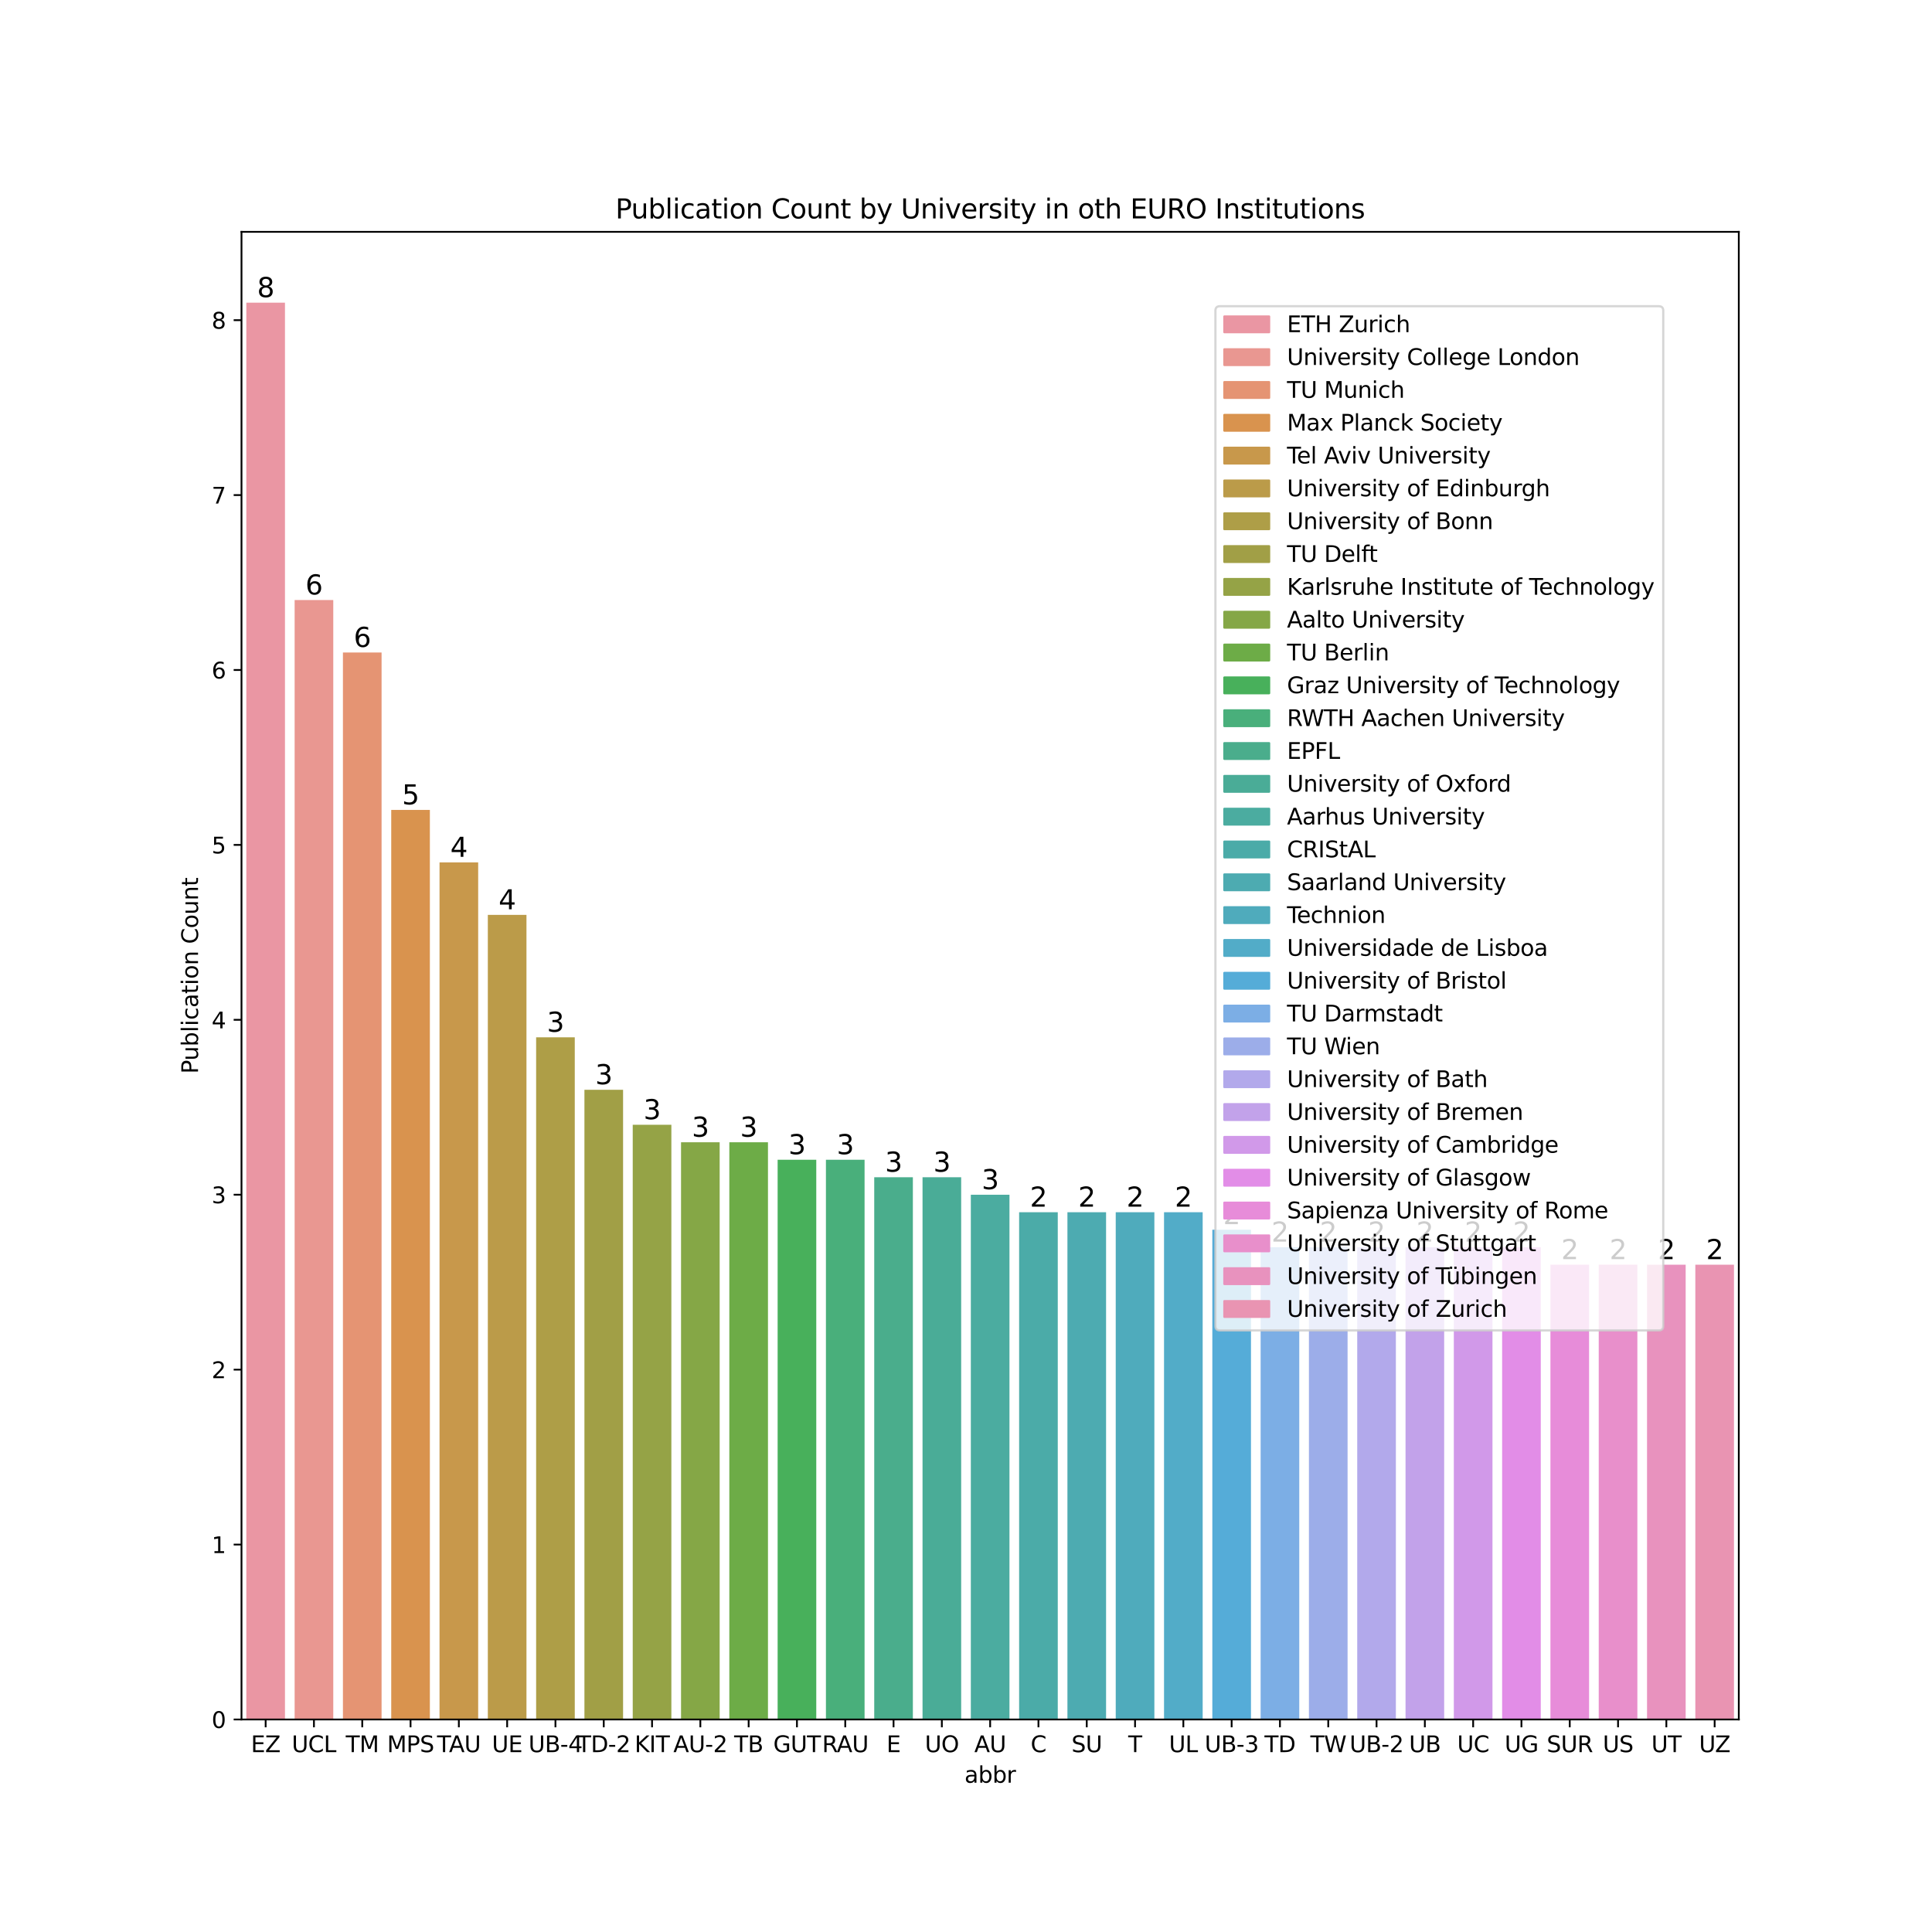 <?xml version="1.0" encoding="utf-8" standalone="no"?>
<!DOCTYPE svg PUBLIC "-//W3C//DTD SVG 1.1//EN"
  "http://www.w3.org/Graphics/SVG/1.1/DTD/svg11.dtd">
<svg xmlns:xlink="http://www.w3.org/1999/xlink" width="864pt" height="864pt" viewBox="0 0 864 864" xmlns="http://www.w3.org/2000/svg" version="1.1">
 <defs>
  <style type="text/css">*{stroke-linejoin: round; stroke-linecap: butt}</style>
 </defs>
 <g id="figure_1">
  <g id="patch_1">
   <path d="M 0 864 
L 864 864 
L 864 0 
L 0 0 
z
" style="fill: #ffffff"/>
  </g>
  <g id="axes_1">
   <g id="patch_2">
    <path d="M 108 768.96 
L 777.6 768.96 
L 777.6 103.68 
L 108 103.68 
z
" style="fill: #ffffff"/>
   </g>
   <g id="patch_3">
    <path d="M 110.16 768.96 
L 127.44 768.96 
L 127.44 135.36 
L 110.16 135.36 
z
" clip-path="url(#p82958cad6b)" style="fill: #ea96a3"/>
   </g>
   <g id="patch_4">
    <path d="M 131.76 768.96 
L 149.04 768.96 
L 149.04 268.338 
L 131.76 268.338 
z
" clip-path="url(#p82958cad6b)" style="fill: #e99791"/>
   </g>
   <g id="patch_5">
    <path d="M 153.36 768.96 
L 170.64 768.96 
L 170.64 291.804 
L 153.36 291.804 
z
" clip-path="url(#p82958cad6b)" style="fill: #e59473"/>
   </g>
   <g id="patch_6">
    <path d="M 174.96 768.96 
L 192.24 768.96 
L 192.24 362.204 
L 174.96 362.204 
z
" clip-path="url(#p82958cad6b)" style="fill: #d9934e"/>
   </g>
   <g id="patch_7">
    <path d="M 196.56 768.96 
L 213.84 768.96 
L 213.84 385.671 
L 196.56 385.671 
z
" clip-path="url(#p82958cad6b)" style="fill: #c8984b"/>
   </g>
   <g id="patch_8">
    <path d="M 218.16 768.96 
L 235.44 768.96 
L 235.44 409.138 
L 218.16 409.138 
z
" clip-path="url(#p82958cad6b)" style="fill: #bb9b49"/>
   </g>
   <g id="patch_9">
    <path d="M 239.76 768.96 
L 257.04 768.96 
L 257.04 463.893 
L 239.76 463.893 
z
" clip-path="url(#p82958cad6b)" style="fill: #ae9e47"/>
   </g>
   <g id="patch_10">
    <path d="M 261.36 768.96 
L 278.64 768.96 
L 278.64 487.36 
L 261.36 487.36 
z
" clip-path="url(#p82958cad6b)" style="fill: #a19f46"/>
   </g>
   <g id="patch_11">
    <path d="M 282.96 768.96 
L 300.24 768.96 
L 300.24 503.004 
L 282.96 503.004 
z
" clip-path="url(#p82958cad6b)" style="fill: #95a346"/>
   </g>
   <g id="patch_12">
    <path d="M 304.56 768.96 
L 321.84 768.96 
L 321.84 510.827 
L 304.56 510.827 
z
" clip-path="url(#p82958cad6b)" style="fill: #85a746"/>
   </g>
   <g id="patch_13">
    <path d="M 326.16 768.96 
L 343.44 768.96 
L 343.44 510.827 
L 326.16 510.827 
z
" clip-path="url(#p82958cad6b)" style="fill: #6dac47"/>
   </g>
   <g id="patch_14">
    <path d="M 347.76 768.96 
L 365.04 768.96 
L 365.04 518.649 
L 347.76 518.649 
z
" clip-path="url(#p82958cad6b)" style="fill: #48b05b"/>
   </g>
   <g id="patch_15">
    <path d="M 369.36 768.96 
L 386.64 768.96 
L 386.64 518.649 
L 369.36 518.649 
z
" clip-path="url(#p82958cad6b)" style="fill: #49af7b"/>
   </g>
   <g id="patch_16">
    <path d="M 390.96 768.96 
L 408.24 768.96 
L 408.24 526.471 
L 390.96 526.471 
z
" clip-path="url(#p82958cad6b)" style="fill: #4aad8c"/>
   </g>
   <g id="patch_17">
    <path d="M 412.56 768.96 
L 429.84 768.96 
L 429.84 526.471 
L 412.56 526.471 
z
" clip-path="url(#p82958cad6b)" style="fill: #4aac97"/>
   </g>
   <g id="patch_18">
    <path d="M 434.16 768.96 
L 451.44 768.96 
L 451.44 534.293 
L 434.16 534.293 
z
" clip-path="url(#p82958cad6b)" style="fill: #4baca0"/>
   </g>
   <g id="patch_19">
    <path d="M 455.76 768.96 
L 473.04 768.96 
L 473.04 542.116 
L 455.76 542.116 
z
" clip-path="url(#p82958cad6b)" style="fill: #4baba8"/>
   </g>
   <g id="patch_20">
    <path d="M 477.36 768.96 
L 494.64 768.96 
L 494.64 542.116 
L 477.36 542.116 
z
" clip-path="url(#p82958cad6b)" style="fill: #4dabb1"/>
   </g>
   <g id="patch_21">
    <path d="M 498.96 768.96 
L 516.24 768.96 
L 516.24 542.116 
L 498.96 542.116 
z
" clip-path="url(#p82958cad6b)" style="fill: #4fabbc"/>
   </g>
   <g id="patch_22">
    <path d="M 520.56 768.96 
L 537.84 768.96 
L 537.84 542.116 
L 520.56 542.116 
z
" clip-path="url(#p82958cad6b)" style="fill: #52acc8"/>
   </g>
   <g id="patch_23">
    <path d="M 542.16 768.96 
L 559.44 768.96 
L 559.44 549.938 
L 542.16 549.938 
z
" clip-path="url(#p82958cad6b)" style="fill: #55acd8"/>
   </g>
   <g id="patch_24">
    <path d="M 563.76 768.96 
L 581.04 768.96 
L 581.04 557.76 
L 563.76 557.76 
z
" clip-path="url(#p82958cad6b)" style="fill: #7caee5"/>
   </g>
   <g id="patch_25">
    <path d="M 585.36 768.96 
L 602.64 768.96 
L 602.64 557.76 
L 585.36 557.76 
z
" clip-path="url(#p82958cad6b)" style="fill: #9cade9"/>
   </g>
   <g id="patch_26">
    <path d="M 606.96 768.96 
L 624.24 768.96 
L 624.24 557.76 
L 606.96 557.76 
z
" clip-path="url(#p82958cad6b)" style="fill: #b2a9eb"/>
   </g>
   <g id="patch_27">
    <path d="M 628.56 768.96 
L 645.84 768.96 
L 645.84 557.76 
L 628.56 557.76 
z
" clip-path="url(#p82958cad6b)" style="fill: #c2a2ea"/>
   </g>
   <g id="patch_28">
    <path d="M 650.16 768.96 
L 667.44 768.96 
L 667.44 557.76 
L 650.16 557.76 
z
" clip-path="url(#p82958cad6b)" style="fill: #d199e9"/>
   </g>
   <g id="patch_29">
    <path d="M 671.76 768.96 
L 689.04 768.96 
L 689.04 557.76 
L 671.76 557.76 
z
" clip-path="url(#p82958cad6b)" style="fill: #e28de7"/>
   </g>
   <g id="patch_30">
    <path d="M 693.36 768.96 
L 710.64 768.96 
L 710.64 565.582 
L 693.36 565.582 
z
" clip-path="url(#p82958cad6b)" style="fill: #e78cd9"/>
   </g>
   <g id="patch_31">
    <path d="M 714.96 768.96 
L 732.24 768.96 
L 732.24 565.582 
L 714.96 565.582 
z
" clip-path="url(#p82958cad6b)" style="fill: #e88fcb"/>
   </g>
   <g id="patch_32">
    <path d="M 736.56 768.96 
L 753.84 768.96 
L 753.84 565.582 
L 736.56 565.582 
z
" clip-path="url(#p82958cad6b)" style="fill: #e892be"/>
   </g>
   <g id="patch_33">
    <path d="M 758.16 768.96 
L 775.44 768.96 
L 775.44 565.582 
L 758.16 565.582 
z
" clip-path="url(#p82958cad6b)" style="fill: #e994b2"/>
   </g>
   <g id="matplotlib.axis_1">
    <g id="xtick_1">
     <g id="line2d_1">
      <defs>
       <path id="m1ed63de1fa" d="M 0 0 
L 0 3.5 
" style="stroke: #000000; stroke-width: 0.8"/>
      </defs>
      <g>
       <use xlink:href="#m1ed63de1fa" x="118.8" y="768.96" style="stroke: #000000; stroke-width: 0.8"/>
      </g>
     </g>
     <g id="text_1">
      <!-- EZ -->
      <g transform="translate(112.216 783.558) scale(0.1 -0.1)">
       <defs>
        <path id="DejaVuSans-45" d="M 628 4666 
L 3578 4666 
L 3578 4134 
L 1259 4134 
L 1259 2753 
L 3481 2753 
L 3481 2222 
L 1259 2222 
L 1259 531 
L 3634 531 
L 3634 0 
L 628 0 
L 628 4666 
z
" transform="scale(0.016)"/>
        <path id="DejaVuSans-5a" d="M 359 4666 
L 4025 4666 
L 4025 4184 
L 1075 531 
L 4097 531 
L 4097 0 
L 288 0 
L 288 481 
L 3238 4134 
L 359 4134 
L 359 4666 
z
" transform="scale(0.016)"/>
       </defs>
       <use xlink:href="#DejaVuSans-45"/>
       <use xlink:href="#DejaVuSans-5a" x="63.184"/>
      </g>
     </g>
    </g>
    <g id="xtick_2">
     <g id="line2d_2">
      <g>
       <use xlink:href="#m1ed63de1fa" x="140.4" y="768.96" style="stroke: #000000; stroke-width: 0.8"/>
      </g>
     </g>
     <g id="text_2">
      <!-- UCL -->
      <g transform="translate(130.463 783.558) scale(0.1 -0.1)">
       <defs>
        <path id="DejaVuSans-55" d="M 556 4666 
L 1191 4666 
L 1191 1831 
Q 1191 1081 1462 751 
Q 1734 422 2344 422 
Q 2950 422 3222 751 
Q 3494 1081 3494 1831 
L 3494 4666 
L 4128 4666 
L 4128 1753 
Q 4128 841 3676 375 
Q 3225 -91 2344 -91 
Q 1459 -91 1007 375 
Q 556 841 556 1753 
L 556 4666 
z
" transform="scale(0.016)"/>
        <path id="DejaVuSans-43" d="M 4122 4306 
L 4122 3641 
Q 3803 3938 3442 4084 
Q 3081 4231 2675 4231 
Q 1875 4231 1450 3742 
Q 1025 3253 1025 2328 
Q 1025 1406 1450 917 
Q 1875 428 2675 428 
Q 3081 428 3442 575 
Q 3803 722 4122 1019 
L 4122 359 
Q 3791 134 3420 21 
Q 3050 -91 2638 -91 
Q 1578 -91 968 557 
Q 359 1206 359 2328 
Q 359 3453 968 4101 
Q 1578 4750 2638 4750 
Q 3056 4750 3426 4639 
Q 3797 4528 4122 4306 
z
" transform="scale(0.016)"/>
        <path id="DejaVuSans-4c" d="M 628 4666 
L 1259 4666 
L 1259 531 
L 3531 531 
L 3531 0 
L 628 0 
L 628 4666 
z
" transform="scale(0.016)"/>
       </defs>
       <use xlink:href="#DejaVuSans-55"/>
       <use xlink:href="#DejaVuSans-43" x="73.193"/>
       <use xlink:href="#DejaVuSans-4c" x="143.018"/>
      </g>
     </g>
    </g>
    <g id="xtick_3">
     <g id="line2d_3">
      <g>
       <use xlink:href="#m1ed63de1fa" x="162" y="768.96" style="stroke: #000000; stroke-width: 0.8"/>
      </g>
     </g>
     <g id="text_3">
      <!-- TM -->
      <g transform="translate(154.632 783.558) scale(0.1 -0.1)">
       <defs>
        <path id="DejaVuSans-54" d="M -19 4666 
L 3928 4666 
L 3928 4134 
L 2272 4134 
L 2272 0 
L 1638 0 
L 1638 4134 
L -19 4134 
L -19 4666 
z
" transform="scale(0.016)"/>
        <path id="DejaVuSans-4d" d="M 628 4666 
L 1569 4666 
L 2759 1491 
L 3956 4666 
L 4897 4666 
L 4897 0 
L 4281 0 
L 4281 4097 
L 3078 897 
L 2444 897 
L 1241 4097 
L 1241 0 
L 628 0 
L 628 4666 
z
" transform="scale(0.016)"/>
       </defs>
       <use xlink:href="#DejaVuSans-54"/>
       <use xlink:href="#DejaVuSans-4d" x="61.084"/>
      </g>
     </g>
    </g>
    <g id="xtick_4">
     <g id="line2d_4">
      <g>
       <use xlink:href="#m1ed63de1fa" x="183.6" y="768.96" style="stroke: #000000; stroke-width: 0.8"/>
      </g>
     </g>
     <g id="text_4">
      <!-- MPS -->
      <g transform="translate(173.097 783.558) scale(0.1 -0.1)">
       <defs>
        <path id="DejaVuSans-50" d="M 1259 4147 
L 1259 2394 
L 2053 2394 
Q 2494 2394 2734 2622 
Q 2975 2850 2975 3272 
Q 2975 3691 2734 3919 
Q 2494 4147 2053 4147 
L 1259 4147 
z
M 628 4666 
L 2053 4666 
Q 2838 4666 3239 4311 
Q 3641 3956 3641 3272 
Q 3641 2581 3239 2228 
Q 2838 1875 2053 1875 
L 1259 1875 
L 1259 0 
L 628 0 
L 628 4666 
z
" transform="scale(0.016)"/>
        <path id="DejaVuSans-53" d="M 3425 4513 
L 3425 3897 
Q 3066 4069 2747 4153 
Q 2428 4238 2131 4238 
Q 1616 4238 1336 4038 
Q 1056 3838 1056 3469 
Q 1056 3159 1242 3001 
Q 1428 2844 1947 2747 
L 2328 2669 
Q 3034 2534 3370 2195 
Q 3706 1856 3706 1288 
Q 3706 609 3251 259 
Q 2797 -91 1919 -91 
Q 1588 -91 1214 -16 
Q 841 59 441 206 
L 441 856 
Q 825 641 1194 531 
Q 1563 422 1919 422 
Q 2459 422 2753 634 
Q 3047 847 3047 1241 
Q 3047 1584 2836 1778 
Q 2625 1972 2144 2069 
L 1759 2144 
Q 1053 2284 737 2584 
Q 422 2884 422 3419 
Q 422 4038 858 4394 
Q 1294 4750 2059 4750 
Q 2388 4750 2728 4690 
Q 3069 4631 3425 4513 
z
" transform="scale(0.016)"/>
       </defs>
       <use xlink:href="#DejaVuSans-4d"/>
       <use xlink:href="#DejaVuSans-50" x="86.279"/>
       <use xlink:href="#DejaVuSans-53" x="146.582"/>
      </g>
     </g>
    </g>
    <g id="xtick_5">
     <g id="line2d_5">
      <g>
       <use xlink:href="#m1ed63de1fa" x="205.2" y="768.96" style="stroke: #000000; stroke-width: 0.8"/>
      </g>
     </g>
     <g id="text_5">
      <!-- TAU -->
      <g transform="translate(195.454 783.558) scale(0.1 -0.1)">
       <defs>
        <path id="DejaVuSans-41" d="M 2188 4044 
L 1331 1722 
L 3047 1722 
L 2188 4044 
z
M 1831 4666 
L 2547 4666 
L 4325 0 
L 3669 0 
L 3244 1197 
L 1141 1197 
L 716 0 
L 50 0 
L 1831 4666 
z
" transform="scale(0.016)"/>
       </defs>
       <use xlink:href="#DejaVuSans-54"/>
       <use xlink:href="#DejaVuSans-41" x="53.334"/>
       <use xlink:href="#DejaVuSans-55" x="121.742"/>
      </g>
     </g>
    </g>
    <g id="xtick_6">
     <g id="line2d_6">
      <g>
       <use xlink:href="#m1ed63de1fa" x="226.8" y="768.96" style="stroke: #000000; stroke-width: 0.8"/>
      </g>
     </g>
     <g id="text_6">
      <!-- UE -->
      <g transform="translate(219.981 783.558) scale(0.1 -0.1)">
       <use xlink:href="#DejaVuSans-55"/>
       <use xlink:href="#DejaVuSans-45" x="73.193"/>
      </g>
     </g>
    </g>
    <g id="xtick_7">
     <g id="line2d_7">
      <g>
       <use xlink:href="#m1ed63de1fa" x="248.4" y="768.96" style="stroke: #000000; stroke-width: 0.8"/>
      </g>
     </g>
     <g id="text_7">
      <!-- UB-4 -->
      <g transform="translate(236.325 783.558) scale(0.1 -0.1)">
       <defs>
        <path id="DejaVuSans-42" d="M 1259 2228 
L 1259 519 
L 2272 519 
Q 2781 519 3026 730 
Q 3272 941 3272 1375 
Q 3272 1813 3026 2020 
Q 2781 2228 2272 2228 
L 1259 2228 
z
M 1259 4147 
L 1259 2741 
L 2194 2741 
Q 2656 2741 2882 2914 
Q 3109 3088 3109 3444 
Q 3109 3797 2882 3972 
Q 2656 4147 2194 4147 
L 1259 4147 
z
M 628 4666 
L 2241 4666 
Q 2963 4666 3353 4366 
Q 3744 4066 3744 3513 
Q 3744 3084 3544 2831 
Q 3344 2578 2956 2516 
Q 3422 2416 3680 2098 
Q 3938 1781 3938 1306 
Q 3938 681 3513 340 
Q 3088 0 2303 0 
L 628 0 
L 628 4666 
z
" transform="scale(0.016)"/>
        <path id="DejaVuSans-2d" d="M 313 2009 
L 1997 2009 
L 1997 1497 
L 313 1497 
L 313 2009 
z
" transform="scale(0.016)"/>
        <path id="DejaVuSans-34" d="M 2419 4116 
L 825 1625 
L 2419 1625 
L 2419 4116 
z
M 2253 4666 
L 3047 4666 
L 3047 1625 
L 3713 1625 
L 3713 1100 
L 3047 1100 
L 3047 0 
L 2419 0 
L 2419 1100 
L 313 1100 
L 313 1709 
L 2253 4666 
z
" transform="scale(0.016)"/>
       </defs>
       <use xlink:href="#DejaVuSans-55"/>
       <use xlink:href="#DejaVuSans-42" x="73.193"/>
       <use xlink:href="#DejaVuSans-2d" x="141.797"/>
       <use xlink:href="#DejaVuSans-34" x="177.881"/>
      </g>
     </g>
    </g>
    <g id="xtick_8">
     <g id="line2d_8">
      <g>
       <use xlink:href="#m1ed63de1fa" x="270" y="768.96" style="stroke: #000000; stroke-width: 0.8"/>
      </g>
     </g>
     <g id="text_8">
      <!-- TD-2 -->
      <g transform="translate(258.111 783.558) scale(0.1 -0.1)">
       <defs>
        <path id="DejaVuSans-44" d="M 1259 4147 
L 1259 519 
L 2022 519 
Q 2988 519 3436 956 
Q 3884 1394 3884 2338 
Q 3884 3275 3436 3711 
Q 2988 4147 2022 4147 
L 1259 4147 
z
M 628 4666 
L 1925 4666 
Q 3281 4666 3915 4102 
Q 4550 3538 4550 2338 
Q 4550 1131 3912 565 
Q 3275 0 1925 0 
L 628 0 
L 628 4666 
z
" transform="scale(0.016)"/>
        <path id="DejaVuSans-32" d="M 1228 531 
L 3431 531 
L 3431 0 
L 469 0 
L 469 531 
Q 828 903 1448 1529 
Q 2069 2156 2228 2338 
Q 2531 2678 2651 2914 
Q 2772 3150 2772 3378 
Q 2772 3750 2511 3984 
Q 2250 4219 1831 4219 
Q 1534 4219 1204 4116 
Q 875 4013 500 3803 
L 500 4441 
Q 881 4594 1212 4672 
Q 1544 4750 1819 4750 
Q 2544 4750 2975 4387 
Q 3406 4025 3406 3419 
Q 3406 3131 3298 2873 
Q 3191 2616 2906 2266 
Q 2828 2175 2409 1742 
Q 1991 1309 1228 531 
z
" transform="scale(0.016)"/>
       </defs>
       <use xlink:href="#DejaVuSans-54"/>
       <use xlink:href="#DejaVuSans-44" x="61.084"/>
       <use xlink:href="#DejaVuSans-2d" x="138.086"/>
       <use xlink:href="#DejaVuSans-32" x="174.17"/>
      </g>
     </g>
    </g>
    <g id="xtick_9">
     <g id="line2d_9">
      <g>
       <use xlink:href="#m1ed63de1fa" x="291.6" y="768.96" style="stroke: #000000; stroke-width: 0.8"/>
      </g>
     </g>
     <g id="text_9">
      <!-- KIT -->
      <g transform="translate(283.792 783.558) scale(0.1 -0.1)">
       <defs>
        <path id="DejaVuSans-4b" d="M 628 4666 
L 1259 4666 
L 1259 2694 
L 3353 4666 
L 4166 4666 
L 1850 2491 
L 4331 0 
L 3500 0 
L 1259 2247 
L 1259 0 
L 628 0 
L 628 4666 
z
" transform="scale(0.016)"/>
        <path id="DejaVuSans-49" d="M 628 4666 
L 1259 4666 
L 1259 0 
L 628 0 
L 628 4666 
z
" transform="scale(0.016)"/>
       </defs>
       <use xlink:href="#DejaVuSans-4b"/>
       <use xlink:href="#DejaVuSans-49" x="65.576"/>
       <use xlink:href="#DejaVuSans-54" x="95.068"/>
      </g>
     </g>
    </g>
    <g id="xtick_10">
     <g id="line2d_10">
      <g>
       <use xlink:href="#m1ed63de1fa" x="313.2" y="768.96" style="stroke: #000000; stroke-width: 0.8"/>
      </g>
     </g>
     <g id="text_10">
      <!-- AU-2 -->
      <g transform="translate(301.135 783.558) scale(0.1 -0.1)">
       <use xlink:href="#DejaVuSans-41"/>
       <use xlink:href="#DejaVuSans-55" x="68.408"/>
       <use xlink:href="#DejaVuSans-2d" x="141.602"/>
       <use xlink:href="#DejaVuSans-32" x="177.686"/>
      </g>
     </g>
    </g>
    <g id="xtick_11">
     <g id="line2d_11">
      <g>
       <use xlink:href="#m1ed63de1fa" x="334.8" y="768.96" style="stroke: #000000; stroke-width: 0.8"/>
      </g>
     </g>
     <g id="text_11">
      <!-- TB -->
      <g transform="translate(328.316 783.558) scale(0.1 -0.1)">
       <use xlink:href="#DejaVuSans-54"/>
       <use xlink:href="#DejaVuSans-42" x="61.084"/>
      </g>
     </g>
    </g>
    <g id="xtick_12">
     <g id="line2d_12">
      <g>
       <use xlink:href="#m1ed63de1fa" x="356.4" y="768.96" style="stroke: #000000; stroke-width: 0.8"/>
      </g>
     </g>
     <g id="text_12">
      <!-- GUT -->
      <g transform="translate(345.812 783.558) scale(0.1 -0.1)">
       <defs>
        <path id="DejaVuSans-47" d="M 3809 666 
L 3809 1919 
L 2778 1919 
L 2778 2438 
L 4434 2438 
L 4434 434 
Q 4069 175 3628 42 
Q 3188 -91 2688 -91 
Q 1594 -91 976 548 
Q 359 1188 359 2328 
Q 359 3472 976 4111 
Q 1594 4750 2688 4750 
Q 3144 4750 3555 4637 
Q 3966 4525 4313 4306 
L 4313 3634 
Q 3963 3931 3569 4081 
Q 3175 4231 2741 4231 
Q 1884 4231 1454 3753 
Q 1025 3275 1025 2328 
Q 1025 1384 1454 906 
Q 1884 428 2741 428 
Q 3075 428 3337 486 
Q 3600 544 3809 666 
z
" transform="scale(0.016)"/>
       </defs>
       <use xlink:href="#DejaVuSans-47"/>
       <use xlink:href="#DejaVuSans-55" x="77.49"/>
       <use xlink:href="#DejaVuSans-54" x="150.684"/>
      </g>
     </g>
    </g>
    <g id="xtick_13">
     <g id="line2d_13">
      <g>
       <use xlink:href="#m1ed63de1fa" x="378" y="768.96" style="stroke: #000000; stroke-width: 0.8"/>
      </g>
     </g>
     <g id="text_13">
      <!-- RAU -->
      <g transform="translate(367.646 783.558) scale(0.1 -0.1)">
       <defs>
        <path id="DejaVuSans-52" d="M 2841 2188 
Q 3044 2119 3236 1894 
Q 3428 1669 3622 1275 
L 4263 0 
L 3584 0 
L 2988 1197 
Q 2756 1666 2539 1819 
Q 2322 1972 1947 1972 
L 1259 1972 
L 1259 0 
L 628 0 
L 628 4666 
L 2053 4666 
Q 2853 4666 3247 4331 
Q 3641 3997 3641 3322 
Q 3641 2881 3436 2590 
Q 3231 2300 2841 2188 
z
M 1259 4147 
L 1259 2491 
L 2053 2491 
Q 2509 2491 2742 2702 
Q 2975 2913 2975 3322 
Q 2975 3731 2742 3939 
Q 2509 4147 2053 4147 
L 1259 4147 
z
" transform="scale(0.016)"/>
       </defs>
       <use xlink:href="#DejaVuSans-52"/>
       <use xlink:href="#DejaVuSans-41" x="65.482"/>
       <use xlink:href="#DejaVuSans-55" x="133.891"/>
      </g>
     </g>
    </g>
    <g id="xtick_14">
     <g id="line2d_14">
      <g>
       <use xlink:href="#m1ed63de1fa" x="399.6" y="768.96" style="stroke: #000000; stroke-width: 0.8"/>
      </g>
     </g>
     <g id="text_14">
      <!-- E -->
      <g transform="translate(396.441 783.558) scale(0.1 -0.1)">
       <use xlink:href="#DejaVuSans-45"/>
      </g>
     </g>
    </g>
    <g id="xtick_15">
     <g id="line2d_15">
      <g>
       <use xlink:href="#m1ed63de1fa" x="421.2" y="768.96" style="stroke: #000000; stroke-width: 0.8"/>
      </g>
     </g>
     <g id="text_15">
      <!-- UO -->
      <g transform="translate(413.605 783.558) scale(0.1 -0.1)">
       <defs>
        <path id="DejaVuSans-4f" d="M 2522 4238 
Q 1834 4238 1429 3725 
Q 1025 3213 1025 2328 
Q 1025 1447 1429 934 
Q 1834 422 2522 422 
Q 3209 422 3611 934 
Q 4013 1447 4013 2328 
Q 4013 3213 3611 3725 
Q 3209 4238 2522 4238 
z
M 2522 4750 
Q 3503 4750 4090 4092 
Q 4678 3434 4678 2328 
Q 4678 1225 4090 567 
Q 3503 -91 2522 -91 
Q 1538 -91 948 565 
Q 359 1222 359 2328 
Q 359 3434 948 4092 
Q 1538 4750 2522 4750 
z
" transform="scale(0.016)"/>
       </defs>
       <use xlink:href="#DejaVuSans-55"/>
       <use xlink:href="#DejaVuSans-4f" x="73.193"/>
      </g>
     </g>
    </g>
    <g id="xtick_16">
     <g id="line2d_16">
      <g>
       <use xlink:href="#m1ed63de1fa" x="442.8" y="768.96" style="stroke: #000000; stroke-width: 0.8"/>
      </g>
     </g>
     <g id="text_16">
      <!-- AU -->
      <g transform="translate(435.72 783.558) scale(0.1 -0.1)">
       <use xlink:href="#DejaVuSans-41"/>
       <use xlink:href="#DejaVuSans-55" x="68.408"/>
      </g>
     </g>
    </g>
    <g id="xtick_17">
     <g id="line2d_17">
      <g>
       <use xlink:href="#m1ed63de1fa" x="464.4" y="768.96" style="stroke: #000000; stroke-width: 0.8"/>
      </g>
     </g>
     <g id="text_17">
      <!-- C -->
      <g transform="translate(460.909 783.558) scale(0.1 -0.1)">
       <use xlink:href="#DejaVuSans-43"/>
      </g>
     </g>
    </g>
    <g id="xtick_18">
     <g id="line2d_18">
      <g>
       <use xlink:href="#m1ed63de1fa" x="486" y="768.96" style="stroke: #000000; stroke-width: 0.8"/>
      </g>
     </g>
     <g id="text_18">
      <!-- SU -->
      <g transform="translate(479.166 783.558) scale(0.1 -0.1)">
       <use xlink:href="#DejaVuSans-53"/>
       <use xlink:href="#DejaVuSans-55" x="63.477"/>
      </g>
     </g>
    </g>
    <g id="xtick_19">
     <g id="line2d_19">
      <g>
       <use xlink:href="#m1ed63de1fa" x="507.6" y="768.96" style="stroke: #000000; stroke-width: 0.8"/>
      </g>
     </g>
     <g id="text_19">
      <!-- T -->
      <g transform="translate(504.546 783.558) scale(0.1 -0.1)">
       <use xlink:href="#DejaVuSans-54"/>
      </g>
     </g>
    </g>
    <g id="xtick_20">
     <g id="line2d_20">
      <g>
       <use xlink:href="#m1ed63de1fa" x="529.2" y="768.96" style="stroke: #000000; stroke-width: 0.8"/>
      </g>
     </g>
     <g id="text_20">
      <!-- UL -->
      <g transform="translate(522.755 783.558) scale(0.1 -0.1)">
       <use xlink:href="#DejaVuSans-55"/>
       <use xlink:href="#DejaVuSans-4c" x="73.193"/>
      </g>
     </g>
    </g>
    <g id="xtick_21">
     <g id="line2d_21">
      <g>
       <use xlink:href="#m1ed63de1fa" x="550.8" y="768.96" style="stroke: #000000; stroke-width: 0.8"/>
      </g>
     </g>
     <g id="text_21">
      <!-- UB-3 -->
      <g transform="translate(538.725 783.558) scale(0.1 -0.1)">
       <defs>
        <path id="DejaVuSans-33" d="M 2597 2516 
Q 3050 2419 3304 2112 
Q 3559 1806 3559 1356 
Q 3559 666 3084 287 
Q 2609 -91 1734 -91 
Q 1441 -91 1130 -33 
Q 819 25 488 141 
L 488 750 
Q 750 597 1062 519 
Q 1375 441 1716 441 
Q 2309 441 2620 675 
Q 2931 909 2931 1356 
Q 2931 1769 2642 2001 
Q 2353 2234 1838 2234 
L 1294 2234 
L 1294 2753 
L 1863 2753 
Q 2328 2753 2575 2939 
Q 2822 3125 2822 3475 
Q 2822 3834 2567 4026 
Q 2313 4219 1838 4219 
Q 1578 4219 1281 4162 
Q 984 4106 628 3988 
L 628 4550 
Q 988 4650 1302 4700 
Q 1616 4750 1894 4750 
Q 2613 4750 3031 4423 
Q 3450 4097 3450 3541 
Q 3450 3153 3228 2886 
Q 3006 2619 2597 2516 
z
" transform="scale(0.016)"/>
       </defs>
       <use xlink:href="#DejaVuSans-55"/>
       <use xlink:href="#DejaVuSans-42" x="73.193"/>
       <use xlink:href="#DejaVuSans-2d" x="141.797"/>
       <use xlink:href="#DejaVuSans-33" x="177.881"/>
      </g>
     </g>
    </g>
    <g id="xtick_22">
     <g id="line2d_22">
      <g>
       <use xlink:href="#m1ed63de1fa" x="572.4" y="768.96" style="stroke: #000000; stroke-width: 0.8"/>
      </g>
     </g>
     <g id="text_22">
      <!-- TD -->
      <g transform="translate(565.496 783.558) scale(0.1 -0.1)">
       <use xlink:href="#DejaVuSans-54"/>
       <use xlink:href="#DejaVuSans-44" x="61.084"/>
      </g>
     </g>
    </g>
    <g id="xtick_23">
     <g id="line2d_23">
      <g>
       <use xlink:href="#m1ed63de1fa" x="594" y="768.96" style="stroke: #000000; stroke-width: 0.8"/>
      </g>
     </g>
     <g id="text_23">
      <!-- TW -->
      <g transform="translate(586.002 783.558) scale(0.1 -0.1)">
       <defs>
        <path id="DejaVuSans-57" d="M 213 4666 
L 850 4666 
L 1831 722 
L 2809 4666 
L 3519 4666 
L 4500 722 
L 5478 4666 
L 6119 4666 
L 4947 0 
L 4153 0 
L 3169 4050 
L 2175 0 
L 1381 0 
L 213 4666 
z
" transform="scale(0.016)"/>
       </defs>
       <use xlink:href="#DejaVuSans-54"/>
       <use xlink:href="#DejaVuSans-57" x="61.084"/>
      </g>
     </g>
    </g>
    <g id="xtick_24">
     <g id="line2d_24">
      <g>
       <use xlink:href="#m1ed63de1fa" x="615.6" y="768.96" style="stroke: #000000; stroke-width: 0.8"/>
      </g>
     </g>
     <g id="text_24">
      <!-- UB-2 -->
      <g transform="translate(603.525 783.558) scale(0.1 -0.1)">
       <use xlink:href="#DejaVuSans-55"/>
       <use xlink:href="#DejaVuSans-42" x="73.193"/>
       <use xlink:href="#DejaVuSans-2d" x="141.797"/>
       <use xlink:href="#DejaVuSans-32" x="177.881"/>
      </g>
     </g>
    </g>
    <g id="xtick_25">
     <g id="line2d_25">
      <g>
       <use xlink:href="#m1ed63de1fa" x="637.2" y="768.96" style="stroke: #000000; stroke-width: 0.8"/>
      </g>
     </g>
     <g id="text_25">
      <!-- UB -->
      <g transform="translate(630.11 783.558) scale(0.1 -0.1)">
       <use xlink:href="#DejaVuSans-55"/>
       <use xlink:href="#DejaVuSans-42" x="73.193"/>
      </g>
     </g>
    </g>
    <g id="xtick_26">
     <g id="line2d_26">
      <g>
       <use xlink:href="#m1ed63de1fa" x="658.8" y="768.96" style="stroke: #000000; stroke-width: 0.8"/>
      </g>
     </g>
     <g id="text_26">
      <!-- UC -->
      <g transform="translate(651.649 783.558) scale(0.1 -0.1)">
       <use xlink:href="#DejaVuSans-55"/>
       <use xlink:href="#DejaVuSans-43" x="73.193"/>
      </g>
     </g>
    </g>
    <g id="xtick_27">
     <g id="line2d_27">
      <g>
       <use xlink:href="#m1ed63de1fa" x="680.4" y="768.96" style="stroke: #000000; stroke-width: 0.8"/>
      </g>
     </g>
     <g id="text_27">
      <!-- UG -->
      <g transform="translate(672.866 783.558) scale(0.1 -0.1)">
       <use xlink:href="#DejaVuSans-55"/>
       <use xlink:href="#DejaVuSans-47" x="73.193"/>
      </g>
     </g>
    </g>
    <g id="xtick_28">
     <g id="line2d_28">
      <g>
       <use xlink:href="#m1ed63de1fa" x="702" y="768.96" style="stroke: #000000; stroke-width: 0.8"/>
      </g>
     </g>
     <g id="text_28">
      <!-- SUR -->
      <g transform="translate(691.692 783.558) scale(0.1 -0.1)">
       <use xlink:href="#DejaVuSans-53"/>
       <use xlink:href="#DejaVuSans-55" x="63.477"/>
       <use xlink:href="#DejaVuSans-52" x="136.67"/>
      </g>
     </g>
    </g>
    <g id="xtick_29">
     <g id="line2d_29">
      <g>
       <use xlink:href="#m1ed63de1fa" x="723.6" y="768.96" style="stroke: #000000; stroke-width: 0.8"/>
      </g>
     </g>
     <g id="text_29">
      <!-- US -->
      <g transform="translate(716.766 783.558) scale(0.1 -0.1)">
       <use xlink:href="#DejaVuSans-55"/>
       <use xlink:href="#DejaVuSans-53" x="73.193"/>
      </g>
     </g>
    </g>
    <g id="xtick_30">
     <g id="line2d_30">
      <g>
       <use xlink:href="#m1ed63de1fa" x="745.2" y="768.96" style="stroke: #000000; stroke-width: 0.8"/>
      </g>
     </g>
     <g id="text_30">
      <!-- UT -->
      <g transform="translate(738.487 783.558) scale(0.1 -0.1)">
       <use xlink:href="#DejaVuSans-55"/>
       <use xlink:href="#DejaVuSans-54" x="73.193"/>
      </g>
     </g>
    </g>
    <g id="xtick_31">
     <g id="line2d_31">
      <g>
       <use xlink:href="#m1ed63de1fa" x="766.8" y="768.96" style="stroke: #000000; stroke-width: 0.8"/>
      </g>
     </g>
     <g id="text_31">
      <!-- UZ -->
      <g transform="translate(759.803 783.558) scale(0.1 -0.1)">
       <use xlink:href="#DejaVuSans-55"/>
       <use xlink:href="#DejaVuSans-5a" x="71.443"/>
      </g>
     </g>
    </g>
    <g id="text_32">
     <!-- abbr -->
     <g transform="translate(431.332 797.237) scale(0.1 -0.1)">
      <defs>
       <path id="DejaVuSans-61" d="M 2194 1759 
Q 1497 1759 1228 1600 
Q 959 1441 959 1056 
Q 959 750 1161 570 
Q 1363 391 1709 391 
Q 2188 391 2477 730 
Q 2766 1069 2766 1631 
L 2766 1759 
L 2194 1759 
z
M 3341 1997 
L 3341 0 
L 2766 0 
L 2766 531 
Q 2569 213 2275 61 
Q 1981 -91 1556 -91 
Q 1019 -91 701 211 
Q 384 513 384 1019 
Q 384 1609 779 1909 
Q 1175 2209 1959 2209 
L 2766 2209 
L 2766 2266 
Q 2766 2663 2505 2880 
Q 2244 3097 1772 3097 
Q 1472 3097 1187 3025 
Q 903 2953 641 2809 
L 641 3341 
Q 956 3463 1253 3523 
Q 1550 3584 1831 3584 
Q 2591 3584 2966 3190 
Q 3341 2797 3341 1997 
z
" transform="scale(0.016)"/>
       <path id="DejaVuSans-62" d="M 3116 1747 
Q 3116 2381 2855 2742 
Q 2594 3103 2138 3103 
Q 1681 3103 1420 2742 
Q 1159 2381 1159 1747 
Q 1159 1113 1420 752 
Q 1681 391 2138 391 
Q 2594 391 2855 752 
Q 3116 1113 3116 1747 
z
M 1159 2969 
Q 1341 3281 1617 3432 
Q 1894 3584 2278 3584 
Q 2916 3584 3314 3078 
Q 3713 2572 3713 1747 
Q 3713 922 3314 415 
Q 2916 -91 2278 -91 
Q 1894 -91 1617 61 
Q 1341 213 1159 525 
L 1159 0 
L 581 0 
L 581 4863 
L 1159 4863 
L 1159 2969 
z
" transform="scale(0.016)"/>
       <path id="DejaVuSans-72" d="M 2631 2963 
Q 2534 3019 2420 3045 
Q 2306 3072 2169 3072 
Q 1681 3072 1420 2755 
Q 1159 2438 1159 1844 
L 1159 0 
L 581 0 
L 581 3500 
L 1159 3500 
L 1159 2956 
Q 1341 3275 1631 3429 
Q 1922 3584 2338 3584 
Q 2397 3584 2469 3576 
Q 2541 3569 2628 3553 
L 2631 2963 
z
" transform="scale(0.016)"/>
      </defs>
      <use xlink:href="#DejaVuSans-61"/>
      <use xlink:href="#DejaVuSans-62" x="61.279"/>
      <use xlink:href="#DejaVuSans-62" x="124.756"/>
      <use xlink:href="#DejaVuSans-72" x="188.232"/>
     </g>
    </g>
   </g>
   <g id="matplotlib.axis_2">
    <g id="ytick_1">
     <g id="line2d_32">
      <defs>
       <path id="m489ff878d9" d="M 0 0 
L -3.5 0 
" style="stroke: #000000; stroke-width: 0.8"/>
      </defs>
      <g>
       <use xlink:href="#m489ff878d9" x="108" y="768.96" style="stroke: #000000; stroke-width: 0.8"/>
      </g>
     </g>
     <g id="text_33">
      <!-- 0 -->
      <g transform="translate(94.638 772.759) scale(0.1 -0.1)">
       <defs>
        <path id="DejaVuSans-30" d="M 2034 4250 
Q 1547 4250 1301 3770 
Q 1056 3291 1056 2328 
Q 1056 1369 1301 889 
Q 1547 409 2034 409 
Q 2525 409 2770 889 
Q 3016 1369 3016 2328 
Q 3016 3291 2770 3770 
Q 2525 4250 2034 4250 
z
M 2034 4750 
Q 2819 4750 3233 4129 
Q 3647 3509 3647 2328 
Q 3647 1150 3233 529 
Q 2819 -91 2034 -91 
Q 1250 -91 836 529 
Q 422 1150 422 2328 
Q 422 3509 836 4129 
Q 1250 4750 2034 4750 
z
" transform="scale(0.016)"/>
       </defs>
       <use xlink:href="#DejaVuSans-30"/>
      </g>
     </g>
    </g>
    <g id="ytick_2">
     <g id="line2d_33">
      <g>
       <use xlink:href="#m489ff878d9" x="108" y="690.738" style="stroke: #000000; stroke-width: 0.8"/>
      </g>
     </g>
     <g id="text_34">
      <!-- 1 -->
      <g transform="translate(94.638 694.537) scale(0.1 -0.1)">
       <defs>
        <path id="DejaVuSans-31" d="M 794 531 
L 1825 531 
L 1825 4091 
L 703 3866 
L 703 4441 
L 1819 4666 
L 2450 4666 
L 2450 531 
L 3481 531 
L 3481 0 
L 794 0 
L 794 531 
z
" transform="scale(0.016)"/>
       </defs>
       <use xlink:href="#DejaVuSans-31"/>
      </g>
     </g>
    </g>
    <g id="ytick_3">
     <g id="line2d_34">
      <g>
       <use xlink:href="#m489ff878d9" x="108" y="612.516" style="stroke: #000000; stroke-width: 0.8"/>
      </g>
     </g>
     <g id="text_35">
      <!-- 2 -->
      <g transform="translate(94.638 616.315) scale(0.1 -0.1)">
       <use xlink:href="#DejaVuSans-32"/>
      </g>
     </g>
    </g>
    <g id="ytick_4">
     <g id="line2d_35">
      <g>
       <use xlink:href="#m489ff878d9" x="108" y="534.293" style="stroke: #000000; stroke-width: 0.8"/>
      </g>
     </g>
     <g id="text_36">
      <!-- 3 -->
      <g transform="translate(94.638 538.093) scale(0.1 -0.1)">
       <use xlink:href="#DejaVuSans-33"/>
      </g>
     </g>
    </g>
    <g id="ytick_5">
     <g id="line2d_36">
      <g>
       <use xlink:href="#m489ff878d9" x="108" y="456.071" style="stroke: #000000; stroke-width: 0.8"/>
      </g>
     </g>
     <g id="text_37">
      <!-- 4 -->
      <g transform="translate(94.638 459.87) scale(0.1 -0.1)">
       <use xlink:href="#DejaVuSans-34"/>
      </g>
     </g>
    </g>
    <g id="ytick_6">
     <g id="line2d_37">
      <g>
       <use xlink:href="#m489ff878d9" x="108" y="377.849" style="stroke: #000000; stroke-width: 0.8"/>
      </g>
     </g>
     <g id="text_38">
      <!-- 5 -->
      <g transform="translate(94.638 381.648) scale(0.1 -0.1)">
       <defs>
        <path id="DejaVuSans-35" d="M 691 4666 
L 3169 4666 
L 3169 4134 
L 1269 4134 
L 1269 2991 
Q 1406 3038 1543 3061 
Q 1681 3084 1819 3084 
Q 2600 3084 3056 2656 
Q 3513 2228 3513 1497 
Q 3513 744 3044 326 
Q 2575 -91 1722 -91 
Q 1428 -91 1123 -41 
Q 819 9 494 109 
L 494 744 
Q 775 591 1075 516 
Q 1375 441 1709 441 
Q 2250 441 2565 725 
Q 2881 1009 2881 1497 
Q 2881 1984 2565 2268 
Q 2250 2553 1709 2553 
Q 1456 2553 1204 2497 
Q 953 2441 691 2322 
L 691 4666 
z
" transform="scale(0.016)"/>
       </defs>
       <use xlink:href="#DejaVuSans-35"/>
      </g>
     </g>
    </g>
    <g id="ytick_7">
     <g id="line2d_38">
      <g>
       <use xlink:href="#m489ff878d9" x="108" y="299.627" style="stroke: #000000; stroke-width: 0.8"/>
      </g>
     </g>
     <g id="text_39">
      <!-- 6 -->
      <g transform="translate(94.638 303.426) scale(0.1 -0.1)">
       <defs>
        <path id="DejaVuSans-36" d="M 2113 2584 
Q 1688 2584 1439 2293 
Q 1191 2003 1191 1497 
Q 1191 994 1439 701 
Q 1688 409 2113 409 
Q 2538 409 2786 701 
Q 3034 994 3034 1497 
Q 3034 2003 2786 2293 
Q 2538 2584 2113 2584 
z
M 3366 4563 
L 3366 3988 
Q 3128 4100 2886 4159 
Q 2644 4219 2406 4219 
Q 1781 4219 1451 3797 
Q 1122 3375 1075 2522 
Q 1259 2794 1537 2939 
Q 1816 3084 2150 3084 
Q 2853 3084 3261 2657 
Q 3669 2231 3669 1497 
Q 3669 778 3244 343 
Q 2819 -91 2113 -91 
Q 1303 -91 875 529 
Q 447 1150 447 2328 
Q 447 3434 972 4092 
Q 1497 4750 2381 4750 
Q 2619 4750 2861 4703 
Q 3103 4656 3366 4563 
z
" transform="scale(0.016)"/>
       </defs>
       <use xlink:href="#DejaVuSans-36"/>
      </g>
     </g>
    </g>
    <g id="ytick_8">
     <g id="line2d_39">
      <g>
       <use xlink:href="#m489ff878d9" x="108" y="221.404" style="stroke: #000000; stroke-width: 0.8"/>
      </g>
     </g>
     <g id="text_40">
      <!-- 7 -->
      <g transform="translate(94.638 225.204) scale(0.1 -0.1)">
       <defs>
        <path id="DejaVuSans-37" d="M 525 4666 
L 3525 4666 
L 3525 4397 
L 1831 0 
L 1172 0 
L 2766 4134 
L 525 4134 
L 525 4666 
z
" transform="scale(0.016)"/>
       </defs>
       <use xlink:href="#DejaVuSans-37"/>
      </g>
     </g>
    </g>
    <g id="ytick_9">
     <g id="line2d_40">
      <g>
       <use xlink:href="#m489ff878d9" x="108" y="143.182" style="stroke: #000000; stroke-width: 0.8"/>
      </g>
     </g>
     <g id="text_41">
      <!-- 8 -->
      <g transform="translate(94.638 146.981) scale(0.1 -0.1)">
       <defs>
        <path id="DejaVuSans-38" d="M 2034 2216 
Q 1584 2216 1326 1975 
Q 1069 1734 1069 1313 
Q 1069 891 1326 650 
Q 1584 409 2034 409 
Q 2484 409 2743 651 
Q 3003 894 3003 1313 
Q 3003 1734 2745 1975 
Q 2488 2216 2034 2216 
z
M 1403 2484 
Q 997 2584 770 2862 
Q 544 3141 544 3541 
Q 544 4100 942 4425 
Q 1341 4750 2034 4750 
Q 2731 4750 3128 4425 
Q 3525 4100 3525 3541 
Q 3525 3141 3298 2862 
Q 3072 2584 2669 2484 
Q 3125 2378 3379 2068 
Q 3634 1759 3634 1313 
Q 3634 634 3220 271 
Q 2806 -91 2034 -91 
Q 1263 -91 848 271 
Q 434 634 434 1313 
Q 434 1759 690 2068 
Q 947 2378 1403 2484 
z
M 1172 3481 
Q 1172 3119 1398 2916 
Q 1625 2713 2034 2713 
Q 2441 2713 2670 2916 
Q 2900 3119 2900 3481 
Q 2900 3844 2670 4047 
Q 2441 4250 2034 4250 
Q 1625 4250 1398 4047 
Q 1172 3844 1172 3481 
z
" transform="scale(0.016)"/>
       </defs>
       <use xlink:href="#DejaVuSans-38"/>
      </g>
     </g>
    </g>
    <g id="text_42">
     <!-- Publication Count -->
     <g transform="translate(88.558 480.197) rotate(-90) scale(0.1 -0.1)">
      <defs>
       <path id="DejaVuSans-75" d="M 544 1381 
L 544 3500 
L 1119 3500 
L 1119 1403 
Q 1119 906 1312 657 
Q 1506 409 1894 409 
Q 2359 409 2629 706 
Q 2900 1003 2900 1516 
L 2900 3500 
L 3475 3500 
L 3475 0 
L 2900 0 
L 2900 538 
Q 2691 219 2414 64 
Q 2138 -91 1772 -91 
Q 1169 -91 856 284 
Q 544 659 544 1381 
z
M 1991 3584 
L 1991 3584 
z
" transform="scale(0.016)"/>
       <path id="DejaVuSans-6c" d="M 603 4863 
L 1178 4863 
L 1178 0 
L 603 0 
L 603 4863 
z
" transform="scale(0.016)"/>
       <path id="DejaVuSans-69" d="M 603 3500 
L 1178 3500 
L 1178 0 
L 603 0 
L 603 3500 
z
M 603 4863 
L 1178 4863 
L 1178 4134 
L 603 4134 
L 603 4863 
z
" transform="scale(0.016)"/>
       <path id="DejaVuSans-63" d="M 3122 3366 
L 3122 2828 
Q 2878 2963 2633 3030 
Q 2388 3097 2138 3097 
Q 1578 3097 1268 2742 
Q 959 2388 959 1747 
Q 959 1106 1268 751 
Q 1578 397 2138 397 
Q 2388 397 2633 464 
Q 2878 531 3122 666 
L 3122 134 
Q 2881 22 2623 -34 
Q 2366 -91 2075 -91 
Q 1284 -91 818 406 
Q 353 903 353 1747 
Q 353 2603 823 3093 
Q 1294 3584 2113 3584 
Q 2378 3584 2631 3529 
Q 2884 3475 3122 3366 
z
" transform="scale(0.016)"/>
       <path id="DejaVuSans-74" d="M 1172 4494 
L 1172 3500 
L 2356 3500 
L 2356 3053 
L 1172 3053 
L 1172 1153 
Q 1172 725 1289 603 
Q 1406 481 1766 481 
L 2356 481 
L 2356 0 
L 1766 0 
Q 1100 0 847 248 
Q 594 497 594 1153 
L 594 3053 
L 172 3053 
L 172 3500 
L 594 3500 
L 594 4494 
L 1172 4494 
z
" transform="scale(0.016)"/>
       <path id="DejaVuSans-6f" d="M 1959 3097 
Q 1497 3097 1228 2736 
Q 959 2375 959 1747 
Q 959 1119 1226 758 
Q 1494 397 1959 397 
Q 2419 397 2687 759 
Q 2956 1122 2956 1747 
Q 2956 2369 2687 2733 
Q 2419 3097 1959 3097 
z
M 1959 3584 
Q 2709 3584 3137 3096 
Q 3566 2609 3566 1747 
Q 3566 888 3137 398 
Q 2709 -91 1959 -91 
Q 1206 -91 779 398 
Q 353 888 353 1747 
Q 353 2609 779 3096 
Q 1206 3584 1959 3584 
z
" transform="scale(0.016)"/>
       <path id="DejaVuSans-6e" d="M 3513 2113 
L 3513 0 
L 2938 0 
L 2938 2094 
Q 2938 2591 2744 2837 
Q 2550 3084 2163 3084 
Q 1697 3084 1428 2787 
Q 1159 2491 1159 1978 
L 1159 0 
L 581 0 
L 581 3500 
L 1159 3500 
L 1159 2956 
Q 1366 3272 1645 3428 
Q 1925 3584 2291 3584 
Q 2894 3584 3203 3211 
Q 3513 2838 3513 2113 
z
" transform="scale(0.016)"/>
       <path id="DejaVuSans-20" transform="scale(0.016)"/>
      </defs>
      <use xlink:href="#DejaVuSans-50"/>
      <use xlink:href="#DejaVuSans-75" x="58.553"/>
      <use xlink:href="#DejaVuSans-62" x="121.932"/>
      <use xlink:href="#DejaVuSans-6c" x="185.408"/>
      <use xlink:href="#DejaVuSans-69" x="213.191"/>
      <use xlink:href="#DejaVuSans-63" x="240.975"/>
      <use xlink:href="#DejaVuSans-61" x="295.955"/>
      <use xlink:href="#DejaVuSans-74" x="357.234"/>
      <use xlink:href="#DejaVuSans-69" x="396.443"/>
      <use xlink:href="#DejaVuSans-6f" x="424.227"/>
      <use xlink:href="#DejaVuSans-6e" x="485.408"/>
      <use xlink:href="#DejaVuSans-20" x="548.787"/>
      <use xlink:href="#DejaVuSans-43" x="580.574"/>
      <use xlink:href="#DejaVuSans-6f" x="650.398"/>
      <use xlink:href="#DejaVuSans-75" x="711.58"/>
      <use xlink:href="#DejaVuSans-6e" x="774.959"/>
      <use xlink:href="#DejaVuSans-74" x="838.338"/>
     </g>
    </g>
   </g>
   <g id="line2d_41">
    <path clip-path="url(#p82958cad6b)" style="fill: none; stroke: #424242; stroke-width: 2.7; stroke-linecap: square"/>
   </g>
   <g id="line2d_42">
    <path clip-path="url(#p82958cad6b)" style="fill: none; stroke: #424242; stroke-width: 2.7; stroke-linecap: square"/>
   </g>
   <g id="line2d_43">
    <path clip-path="url(#p82958cad6b)" style="fill: none; stroke: #424242; stroke-width: 2.7; stroke-linecap: square"/>
   </g>
   <g id="line2d_44">
    <path clip-path="url(#p82958cad6b)" style="fill: none; stroke: #424242; stroke-width: 2.7; stroke-linecap: square"/>
   </g>
   <g id="line2d_45">
    <path clip-path="url(#p82958cad6b)" style="fill: none; stroke: #424242; stroke-width: 2.7; stroke-linecap: square"/>
   </g>
   <g id="line2d_46">
    <path clip-path="url(#p82958cad6b)" style="fill: none; stroke: #424242; stroke-width: 2.7; stroke-linecap: square"/>
   </g>
   <g id="line2d_47">
    <path clip-path="url(#p82958cad6b)" style="fill: none; stroke: #424242; stroke-width: 2.7; stroke-linecap: square"/>
   </g>
   <g id="line2d_48">
    <path clip-path="url(#p82958cad6b)" style="fill: none; stroke: #424242; stroke-width: 2.7; stroke-linecap: square"/>
   </g>
   <g id="line2d_49">
    <path clip-path="url(#p82958cad6b)" style="fill: none; stroke: #424242; stroke-width: 2.7; stroke-linecap: square"/>
   </g>
   <g id="line2d_50">
    <path clip-path="url(#p82958cad6b)" style="fill: none; stroke: #424242; stroke-width: 2.7; stroke-linecap: square"/>
   </g>
   <g id="line2d_51">
    <path clip-path="url(#p82958cad6b)" style="fill: none; stroke: #424242; stroke-width: 2.7; stroke-linecap: square"/>
   </g>
   <g id="line2d_52">
    <path clip-path="url(#p82958cad6b)" style="fill: none; stroke: #424242; stroke-width: 2.7; stroke-linecap: square"/>
   </g>
   <g id="line2d_53">
    <path clip-path="url(#p82958cad6b)" style="fill: none; stroke: #424242; stroke-width: 2.7; stroke-linecap: square"/>
   </g>
   <g id="line2d_54">
    <path clip-path="url(#p82958cad6b)" style="fill: none; stroke: #424242; stroke-width: 2.7; stroke-linecap: square"/>
   </g>
   <g id="line2d_55">
    <path clip-path="url(#p82958cad6b)" style="fill: none; stroke: #424242; stroke-width: 2.7; stroke-linecap: square"/>
   </g>
   <g id="line2d_56">
    <path clip-path="url(#p82958cad6b)" style="fill: none; stroke: #424242; stroke-width: 2.7; stroke-linecap: square"/>
   </g>
   <g id="line2d_57">
    <path clip-path="url(#p82958cad6b)" style="fill: none; stroke: #424242; stroke-width: 2.7; stroke-linecap: square"/>
   </g>
   <g id="line2d_58">
    <path clip-path="url(#p82958cad6b)" style="fill: none; stroke: #424242; stroke-width: 2.7; stroke-linecap: square"/>
   </g>
   <g id="line2d_59">
    <path clip-path="url(#p82958cad6b)" style="fill: none; stroke: #424242; stroke-width: 2.7; stroke-linecap: square"/>
   </g>
   <g id="line2d_60">
    <path clip-path="url(#p82958cad6b)" style="fill: none; stroke: #424242; stroke-width: 2.7; stroke-linecap: square"/>
   </g>
   <g id="line2d_61">
    <path clip-path="url(#p82958cad6b)" style="fill: none; stroke: #424242; stroke-width: 2.7; stroke-linecap: square"/>
   </g>
   <g id="line2d_62">
    <path clip-path="url(#p82958cad6b)" style="fill: none; stroke: #424242; stroke-width: 2.7; stroke-linecap: square"/>
   </g>
   <g id="line2d_63">
    <path clip-path="url(#p82958cad6b)" style="fill: none; stroke: #424242; stroke-width: 2.7; stroke-linecap: square"/>
   </g>
   <g id="line2d_64">
    <path clip-path="url(#p82958cad6b)" style="fill: none; stroke: #424242; stroke-width: 2.7; stroke-linecap: square"/>
   </g>
   <g id="line2d_65">
    <path clip-path="url(#p82958cad6b)" style="fill: none; stroke: #424242; stroke-width: 2.7; stroke-linecap: square"/>
   </g>
   <g id="line2d_66">
    <path clip-path="url(#p82958cad6b)" style="fill: none; stroke: #424242; stroke-width: 2.7; stroke-linecap: square"/>
   </g>
   <g id="line2d_67">
    <path clip-path="url(#p82958cad6b)" style="fill: none; stroke: #424242; stroke-width: 2.7; stroke-linecap: square"/>
   </g>
   <g id="line2d_68">
    <path clip-path="url(#p82958cad6b)" style="fill: none; stroke: #424242; stroke-width: 2.7; stroke-linecap: square"/>
   </g>
   <g id="line2d_69">
    <path clip-path="url(#p82958cad6b)" style="fill: none; stroke: #424242; stroke-width: 2.7; stroke-linecap: square"/>
   </g>
   <g id="line2d_70">
    <path clip-path="url(#p82958cad6b)" style="fill: none; stroke: #424242; stroke-width: 2.7; stroke-linecap: square"/>
   </g>
   <g id="line2d_71">
    <path clip-path="url(#p82958cad6b)" style="fill: none; stroke: #424242; stroke-width: 2.7; stroke-linecap: square"/>
   </g>
   <g id="patch_34">
    <path d="M 108 768.96 
L 108 103.68 
" style="fill: none; stroke: #000000; stroke-width: 0.8; stroke-linejoin: miter; stroke-linecap: square"/>
   </g>
   <g id="patch_35">
    <path d="M 777.6 768.96 
L 777.6 103.68 
" style="fill: none; stroke: #000000; stroke-width: 0.8; stroke-linejoin: miter; stroke-linecap: square"/>
   </g>
   <g id="patch_36">
    <path d="M 108 768.96 
L 777.6 768.96 
" style="fill: none; stroke: #000000; stroke-width: 0.8; stroke-linejoin: miter; stroke-linecap: square"/>
   </g>
   <g id="patch_37">
    <path d="M 108 103.68 
L 777.6 103.68 
" style="fill: none; stroke: #000000; stroke-width: 0.8; stroke-linejoin: miter; stroke-linecap: square"/>
   </g>
   <g id="text_43">
    <!-- 8 -->
    <g transform="translate(114.983 132.864) scale(0.12 -0.12)">
     <use xlink:href="#DejaVuSans-38"/>
    </g>
   </g>
   <g id="text_44">
    <!-- 6 -->
    <g transform="translate(136.583 265.842) scale(0.12 -0.12)">
     <use xlink:href="#DejaVuSans-36"/>
    </g>
   </g>
   <g id="text_45">
    <!-- 6 -->
    <g transform="translate(158.183 289.309) scale(0.12 -0.12)">
     <use xlink:href="#DejaVuSans-36"/>
    </g>
   </g>
   <g id="text_46">
    <!-- 5 -->
    <g transform="translate(179.782 359.709) scale(0.12 -0.12)">
     <use xlink:href="#DejaVuSans-35"/>
    </g>
   </g>
   <g id="text_47">
    <!-- 4 -->
    <g transform="translate(201.382 383.175) scale(0.12 -0.12)">
     <use xlink:href="#DejaVuSans-34"/>
    </g>
   </g>
   <g id="text_48">
    <!-- 4 -->
    <g transform="translate(222.982 406.642) scale(0.12 -0.12)">
     <use xlink:href="#DejaVuSans-34"/>
    </g>
   </g>
   <g id="text_49">
    <!-- 3 -->
    <g transform="translate(244.583 461.398) scale(0.12 -0.12)">
     <use xlink:href="#DejaVuSans-33"/>
    </g>
   </g>
   <g id="text_50">
    <!-- 3 -->
    <g transform="translate(266.183 484.864) scale(0.12 -0.12)">
     <use xlink:href="#DejaVuSans-33"/>
    </g>
   </g>
   <g id="text_51">
    <!-- 3 -->
    <g transform="translate(287.783 500.509) scale(0.12 -0.12)">
     <use xlink:href="#DejaVuSans-33"/>
    </g>
   </g>
   <g id="text_52">
    <!-- 3 -->
    <g transform="translate(309.382 508.331) scale(0.12 -0.12)">
     <use xlink:href="#DejaVuSans-33"/>
    </g>
   </g>
   <g id="text_53">
    <!-- 3 -->
    <g transform="translate(330.983 508.331) scale(0.12 -0.12)">
     <use xlink:href="#DejaVuSans-33"/>
    </g>
   </g>
   <g id="text_54">
    <!-- 3 -->
    <g transform="translate(352.582 516.153) scale(0.12 -0.12)">
     <use xlink:href="#DejaVuSans-33"/>
    </g>
   </g>
   <g id="text_55">
    <!-- 3 -->
    <g transform="translate(374.183 516.153) scale(0.12 -0.12)">
     <use xlink:href="#DejaVuSans-33"/>
    </g>
   </g>
   <g id="text_56">
    <!-- 3 -->
    <g transform="translate(395.783 523.975) scale(0.12 -0.12)">
     <use xlink:href="#DejaVuSans-33"/>
    </g>
   </g>
   <g id="text_57">
    <!-- 3 -->
    <g transform="translate(417.382 523.975) scale(0.12 -0.12)">
     <use xlink:href="#DejaVuSans-33"/>
    </g>
   </g>
   <g id="text_58">
    <!-- 3 -->
    <g transform="translate(438.983 531.798) scale(0.12 -0.12)">
     <use xlink:href="#DejaVuSans-33"/>
    </g>
   </g>
   <g id="text_59">
    <!-- 2 -->
    <g transform="translate(460.582 539.62) scale(0.12 -0.12)">
     <use xlink:href="#DejaVuSans-32"/>
    </g>
   </g>
   <g id="text_60">
    <!-- 2 -->
    <g transform="translate(482.183 539.62) scale(0.12 -0.12)">
     <use xlink:href="#DejaVuSans-32"/>
    </g>
   </g>
   <g id="text_61">
    <!-- 2 -->
    <g transform="translate(503.783 539.62) scale(0.12 -0.12)">
     <use xlink:href="#DejaVuSans-32"/>
    </g>
   </g>
   <g id="text_62">
    <!-- 2 -->
    <g transform="translate(525.383 539.62) scale(0.12 -0.12)">
     <use xlink:href="#DejaVuSans-32"/>
    </g>
   </g>
   <g id="text_63">
    <!-- 2 -->
    <g transform="translate(546.982 547.442) scale(0.12 -0.12)">
     <use xlink:href="#DejaVuSans-32"/>
    </g>
   </g>
   <g id="text_64">
    <!-- 2 -->
    <g transform="translate(568.582 555.264) scale(0.12 -0.12)">
     <use xlink:href="#DejaVuSans-32"/>
    </g>
   </g>
   <g id="text_65">
    <!-- 2 -->
    <g transform="translate(590.183 555.264) scale(0.12 -0.12)">
     <use xlink:href="#DejaVuSans-32"/>
    </g>
   </g>
   <g id="text_66">
    <!-- 2 -->
    <g transform="translate(611.783 555.264) scale(0.12 -0.12)">
     <use xlink:href="#DejaVuSans-32"/>
    </g>
   </g>
   <g id="text_67">
    <!-- 2 -->
    <g transform="translate(633.383 555.264) scale(0.12 -0.12)">
     <use xlink:href="#DejaVuSans-32"/>
    </g>
   </g>
   <g id="text_68">
    <!-- 2 -->
    <g transform="translate(654.982 555.264) scale(0.12 -0.12)">
     <use xlink:href="#DejaVuSans-32"/>
    </g>
   </g>
   <g id="text_69">
    <!-- 2 -->
    <g transform="translate(676.582 555.264) scale(0.12 -0.12)">
     <use xlink:href="#DejaVuSans-32"/>
    </g>
   </g>
   <g id="text_70">
    <!-- 2 -->
    <g transform="translate(698.183 563.087) scale(0.12 -0.12)">
     <use xlink:href="#DejaVuSans-32"/>
    </g>
   </g>
   <g id="text_71">
    <!-- 2 -->
    <g transform="translate(719.783 563.087) scale(0.12 -0.12)">
     <use xlink:href="#DejaVuSans-32"/>
    </g>
   </g>
   <g id="text_72">
    <!-- 2 -->
    <g transform="translate(741.383 563.087) scale(0.12 -0.12)">
     <use xlink:href="#DejaVuSans-32"/>
    </g>
   </g>
   <g id="text_73">
    <!-- 2 -->
    <g transform="translate(762.982 563.087) scale(0.12 -0.12)">
     <use xlink:href="#DejaVuSans-32"/>
    </g>
   </g>
   <g id="text_74">
    <!-- Publication Count by University in oth EURO Institutions -->
    <g transform="translate(275.22 97.68) scale(0.12 -0.12)">
     <defs>
      <path id="DejaVuSans-79" d="M 2059 -325 
Q 1816 -950 1584 -1140 
Q 1353 -1331 966 -1331 
L 506 -1331 
L 506 -850 
L 844 -850 
Q 1081 -850 1212 -737 
Q 1344 -625 1503 -206 
L 1606 56 
L 191 3500 
L 800 3500 
L 1894 763 
L 2988 3500 
L 3597 3500 
L 2059 -325 
z
" transform="scale(0.016)"/>
      <path id="DejaVuSans-76" d="M 191 3500 
L 800 3500 
L 1894 563 
L 2988 3500 
L 3597 3500 
L 2284 0 
L 1503 0 
L 191 3500 
z
" transform="scale(0.016)"/>
      <path id="DejaVuSans-65" d="M 3597 1894 
L 3597 1613 
L 953 1613 
Q 991 1019 1311 708 
Q 1631 397 2203 397 
Q 2534 397 2845 478 
Q 3156 559 3463 722 
L 3463 178 
Q 3153 47 2828 -22 
Q 2503 -91 2169 -91 
Q 1331 -91 842 396 
Q 353 884 353 1716 
Q 353 2575 817 3079 
Q 1281 3584 2069 3584 
Q 2775 3584 3186 3129 
Q 3597 2675 3597 1894 
z
M 3022 2063 
Q 3016 2534 2758 2815 
Q 2500 3097 2075 3097 
Q 1594 3097 1305 2825 
Q 1016 2553 972 2059 
L 3022 2063 
z
" transform="scale(0.016)"/>
      <path id="DejaVuSans-73" d="M 2834 3397 
L 2834 2853 
Q 2591 2978 2328 3040 
Q 2066 3103 1784 3103 
Q 1356 3103 1142 2972 
Q 928 2841 928 2578 
Q 928 2378 1081 2264 
Q 1234 2150 1697 2047 
L 1894 2003 
Q 2506 1872 2764 1633 
Q 3022 1394 3022 966 
Q 3022 478 2636 193 
Q 2250 -91 1575 -91 
Q 1294 -91 989 -36 
Q 684 19 347 128 
L 347 722 
Q 666 556 975 473 
Q 1284 391 1588 391 
Q 1994 391 2212 530 
Q 2431 669 2431 922 
Q 2431 1156 2273 1281 
Q 2116 1406 1581 1522 
L 1381 1569 
Q 847 1681 609 1914 
Q 372 2147 372 2553 
Q 372 3047 722 3315 
Q 1072 3584 1716 3584 
Q 2034 3584 2315 3537 
Q 2597 3491 2834 3397 
z
" transform="scale(0.016)"/>
      <path id="DejaVuSans-68" d="M 3513 2113 
L 3513 0 
L 2938 0 
L 2938 2094 
Q 2938 2591 2744 2837 
Q 2550 3084 2163 3084 
Q 1697 3084 1428 2787 
Q 1159 2491 1159 1978 
L 1159 0 
L 581 0 
L 581 4863 
L 1159 4863 
L 1159 2956 
Q 1366 3272 1645 3428 
Q 1925 3584 2291 3584 
Q 2894 3584 3203 3211 
Q 3513 2838 3513 2113 
z
" transform="scale(0.016)"/>
     </defs>
     <use xlink:href="#DejaVuSans-50"/>
     <use xlink:href="#DejaVuSans-75" x="58.553"/>
     <use xlink:href="#DejaVuSans-62" x="121.932"/>
     <use xlink:href="#DejaVuSans-6c" x="185.408"/>
     <use xlink:href="#DejaVuSans-69" x="213.191"/>
     <use xlink:href="#DejaVuSans-63" x="240.975"/>
     <use xlink:href="#DejaVuSans-61" x="295.955"/>
     <use xlink:href="#DejaVuSans-74" x="357.234"/>
     <use xlink:href="#DejaVuSans-69" x="396.443"/>
     <use xlink:href="#DejaVuSans-6f" x="424.227"/>
     <use xlink:href="#DejaVuSans-6e" x="485.408"/>
     <use xlink:href="#DejaVuSans-20" x="548.787"/>
     <use xlink:href="#DejaVuSans-43" x="580.574"/>
     <use xlink:href="#DejaVuSans-6f" x="650.398"/>
     <use xlink:href="#DejaVuSans-75" x="711.58"/>
     <use xlink:href="#DejaVuSans-6e" x="774.959"/>
     <use xlink:href="#DejaVuSans-74" x="838.338"/>
     <use xlink:href="#DejaVuSans-20" x="877.547"/>
     <use xlink:href="#DejaVuSans-62" x="909.334"/>
     <use xlink:href="#DejaVuSans-79" x="972.811"/>
     <use xlink:href="#DejaVuSans-20" x="1031.99"/>
     <use xlink:href="#DejaVuSans-55" x="1063.777"/>
     <use xlink:href="#DejaVuSans-6e" x="1136.971"/>
     <use xlink:href="#DejaVuSans-69" x="1200.35"/>
     <use xlink:href="#DejaVuSans-76" x="1228.133"/>
     <use xlink:href="#DejaVuSans-65" x="1287.312"/>
     <use xlink:href="#DejaVuSans-72" x="1348.836"/>
     <use xlink:href="#DejaVuSans-73" x="1389.949"/>
     <use xlink:href="#DejaVuSans-69" x="1442.049"/>
     <use xlink:href="#DejaVuSans-74" x="1469.832"/>
     <use xlink:href="#DejaVuSans-79" x="1509.041"/>
     <use xlink:href="#DejaVuSans-20" x="1568.221"/>
     <use xlink:href="#DejaVuSans-69" x="1600.008"/>
     <use xlink:href="#DejaVuSans-6e" x="1627.791"/>
     <use xlink:href="#DejaVuSans-20" x="1691.17"/>
     <use xlink:href="#DejaVuSans-6f" x="1722.957"/>
     <use xlink:href="#DejaVuSans-74" x="1784.139"/>
     <use xlink:href="#DejaVuSans-68" x="1823.348"/>
     <use xlink:href="#DejaVuSans-20" x="1886.727"/>
     <use xlink:href="#DejaVuSans-45" x="1918.514"/>
     <use xlink:href="#DejaVuSans-55" x="1981.697"/>
     <use xlink:href="#DejaVuSans-52" x="2054.891"/>
     <use xlink:href="#DejaVuSans-4f" x="2124.373"/>
     <use xlink:href="#DejaVuSans-20" x="2203.084"/>
     <use xlink:href="#DejaVuSans-49" x="2234.871"/>
     <use xlink:href="#DejaVuSans-6e" x="2264.363"/>
     <use xlink:href="#DejaVuSans-73" x="2327.742"/>
     <use xlink:href="#DejaVuSans-74" x="2379.842"/>
     <use xlink:href="#DejaVuSans-69" x="2419.051"/>
     <use xlink:href="#DejaVuSans-74" x="2446.834"/>
     <use xlink:href="#DejaVuSans-75" x="2486.043"/>
     <use xlink:href="#DejaVuSans-74" x="2549.422"/>
     <use xlink:href="#DejaVuSans-69" x="2588.631"/>
     <use xlink:href="#DejaVuSans-6f" x="2616.414"/>
     <use xlink:href="#DejaVuSans-6e" x="2677.596"/>
     <use xlink:href="#DejaVuSans-73" x="2740.975"/>
    </g>
   </g>
   <g id="legend_1">
    <g id="patch_38">
     <path d="M 545.547 594.966 
L 741.813 594.966 
Q 743.813 594.966 743.813 592.966 
L 743.813 138.944 
Q 743.813 136.944 741.813 136.944 
L 545.547 136.944 
Q 543.547 136.944 543.547 138.944 
L 543.547 592.966 
Q 543.547 594.966 545.547 594.966 
z
" style="fill: #ffffff; opacity: 0.8; stroke: #cccccc; stroke-linejoin: miter"/>
    </g>
    <g id="patch_39">
     <path d="M 547.547 148.542 
L 567.547 148.542 
L 567.547 141.542 
L 547.547 141.542 
z
" style="fill: #ea96a3; stroke: #ea96a3; stroke-linejoin: miter"/>
    </g>
    <g id="text_75">
     <!-- ETH Zurich -->
     <g transform="translate(575.547 148.542) scale(0.1 -0.1)">
      <defs>
       <path id="DejaVuSans-48" d="M 628 4666 
L 1259 4666 
L 1259 2753 
L 3553 2753 
L 3553 4666 
L 4184 4666 
L 4184 0 
L 3553 0 
L 3553 2222 
L 1259 2222 
L 1259 0 
L 628 0 
L 628 4666 
z
" transform="scale(0.016)"/>
      </defs>
      <use xlink:href="#DejaVuSans-45"/>
      <use xlink:href="#DejaVuSans-54" x="63.184"/>
      <use xlink:href="#DejaVuSans-48" x="124.268"/>
      <use xlink:href="#DejaVuSans-20" x="199.463"/>
      <use xlink:href="#DejaVuSans-5a" x="231.25"/>
      <use xlink:href="#DejaVuSans-75" x="299.756"/>
      <use xlink:href="#DejaVuSans-72" x="363.135"/>
      <use xlink:href="#DejaVuSans-69" x="404.248"/>
      <use xlink:href="#DejaVuSans-63" x="432.031"/>
      <use xlink:href="#DejaVuSans-68" x="487.012"/>
     </g>
    </g>
    <g id="patch_40">
     <path d="M 547.547 163.221 
L 567.547 163.221 
L 567.547 156.221 
L 547.547 156.221 
z
" style="fill: #e99791; stroke: #e99791; stroke-linejoin: miter"/>
    </g>
    <g id="text_76">
     <!-- University College London -->
     <g transform="translate(575.547 163.221) scale(0.1 -0.1)">
      <defs>
       <path id="DejaVuSans-67" d="M 2906 1791 
Q 2906 2416 2648 2759 
Q 2391 3103 1925 3103 
Q 1463 3103 1205 2759 
Q 947 2416 947 1791 
Q 947 1169 1205 825 
Q 1463 481 1925 481 
Q 2391 481 2648 825 
Q 2906 1169 2906 1791 
z
M 3481 434 
Q 3481 -459 3084 -895 
Q 2688 -1331 1869 -1331 
Q 1566 -1331 1297 -1286 
Q 1028 -1241 775 -1147 
L 775 -588 
Q 1028 -725 1275 -790 
Q 1522 -856 1778 -856 
Q 2344 -856 2625 -561 
Q 2906 -266 2906 331 
L 2906 616 
Q 2728 306 2450 153 
Q 2172 0 1784 0 
Q 1141 0 747 490 
Q 353 981 353 1791 
Q 353 2603 747 3093 
Q 1141 3584 1784 3584 
Q 2172 3584 2450 3431 
Q 2728 3278 2906 2969 
L 2906 3500 
L 3481 3500 
L 3481 434 
z
" transform="scale(0.016)"/>
       <path id="DejaVuSans-64" d="M 2906 2969 
L 2906 4863 
L 3481 4863 
L 3481 0 
L 2906 0 
L 2906 525 
Q 2725 213 2448 61 
Q 2172 -91 1784 -91 
Q 1150 -91 751 415 
Q 353 922 353 1747 
Q 353 2572 751 3078 
Q 1150 3584 1784 3584 
Q 2172 3584 2448 3432 
Q 2725 3281 2906 2969 
z
M 947 1747 
Q 947 1113 1208 752 
Q 1469 391 1925 391 
Q 2381 391 2643 752 
Q 2906 1113 2906 1747 
Q 2906 2381 2643 2742 
Q 2381 3103 1925 3103 
Q 1469 3103 1208 2742 
Q 947 2381 947 1747 
z
" transform="scale(0.016)"/>
      </defs>
      <use xlink:href="#DejaVuSans-55"/>
      <use xlink:href="#DejaVuSans-6e" x="73.193"/>
      <use xlink:href="#DejaVuSans-69" x="136.572"/>
      <use xlink:href="#DejaVuSans-76" x="164.355"/>
      <use xlink:href="#DejaVuSans-65" x="223.535"/>
      <use xlink:href="#DejaVuSans-72" x="285.059"/>
      <use xlink:href="#DejaVuSans-73" x="326.172"/>
      <use xlink:href="#DejaVuSans-69" x="378.271"/>
      <use xlink:href="#DejaVuSans-74" x="406.055"/>
      <use xlink:href="#DejaVuSans-79" x="445.264"/>
      <use xlink:href="#DejaVuSans-20" x="504.443"/>
      <use xlink:href="#DejaVuSans-43" x="536.23"/>
      <use xlink:href="#DejaVuSans-6f" x="606.055"/>
      <use xlink:href="#DejaVuSans-6c" x="667.236"/>
      <use xlink:href="#DejaVuSans-6c" x="695.02"/>
      <use xlink:href="#DejaVuSans-65" x="722.803"/>
      <use xlink:href="#DejaVuSans-67" x="784.326"/>
      <use xlink:href="#DejaVuSans-65" x="847.803"/>
      <use xlink:href="#DejaVuSans-20" x="909.326"/>
      <use xlink:href="#DejaVuSans-4c" x="941.113"/>
      <use xlink:href="#DejaVuSans-6f" x="995.076"/>
      <use xlink:href="#DejaVuSans-6e" x="1056.258"/>
      <use xlink:href="#DejaVuSans-64" x="1119.637"/>
      <use xlink:href="#DejaVuSans-6f" x="1183.113"/>
      <use xlink:href="#DejaVuSans-6e" x="1244.295"/>
     </g>
    </g>
    <g id="patch_41">
     <path d="M 547.547 177.899 
L 567.547 177.899 
L 567.547 170.899 
L 547.547 170.899 
z
" style="fill: #e59473; stroke: #e59473; stroke-linejoin: miter"/>
    </g>
    <g id="text_77">
     <!-- TU Munich -->
     <g transform="translate(575.547 177.899) scale(0.1 -0.1)">
      <use xlink:href="#DejaVuSans-54"/>
      <use xlink:href="#DejaVuSans-55" x="61.084"/>
      <use xlink:href="#DejaVuSans-20" x="134.277"/>
      <use xlink:href="#DejaVuSans-4d" x="166.064"/>
      <use xlink:href="#DejaVuSans-75" x="252.344"/>
      <use xlink:href="#DejaVuSans-6e" x="315.723"/>
      <use xlink:href="#DejaVuSans-69" x="379.102"/>
      <use xlink:href="#DejaVuSans-63" x="406.885"/>
      <use xlink:href="#DejaVuSans-68" x="461.865"/>
     </g>
    </g>
    <g id="patch_42">
     <path d="M 547.547 192.577 
L 567.547 192.577 
L 567.547 185.577 
L 547.547 185.577 
z
" style="fill: #d9934e; stroke: #d9934e; stroke-linejoin: miter"/>
    </g>
    <g id="text_78">
     <!-- Max Planck Society -->
     <g transform="translate(575.547 192.577) scale(0.1 -0.1)">
      <defs>
       <path id="DejaVuSans-78" d="M 3513 3500 
L 2247 1797 
L 3578 0 
L 2900 0 
L 1881 1375 
L 863 0 
L 184 0 
L 1544 1831 
L 300 3500 
L 978 3500 
L 1906 2253 
L 2834 3500 
L 3513 3500 
z
" transform="scale(0.016)"/>
       <path id="DejaVuSans-6b" d="M 581 4863 
L 1159 4863 
L 1159 1991 
L 2875 3500 
L 3609 3500 
L 1753 1863 
L 3688 0 
L 2938 0 
L 1159 1709 
L 1159 0 
L 581 0 
L 581 4863 
z
" transform="scale(0.016)"/>
      </defs>
      <use xlink:href="#DejaVuSans-4d"/>
      <use xlink:href="#DejaVuSans-61" x="86.279"/>
      <use xlink:href="#DejaVuSans-78" x="147.559"/>
      <use xlink:href="#DejaVuSans-20" x="206.738"/>
      <use xlink:href="#DejaVuSans-50" x="238.525"/>
      <use xlink:href="#DejaVuSans-6c" x="298.828"/>
      <use xlink:href="#DejaVuSans-61" x="326.611"/>
      <use xlink:href="#DejaVuSans-6e" x="387.891"/>
      <use xlink:href="#DejaVuSans-63" x="451.27"/>
      <use xlink:href="#DejaVuSans-6b" x="506.25"/>
      <use xlink:href="#DejaVuSans-20" x="564.16"/>
      <use xlink:href="#DejaVuSans-53" x="595.947"/>
      <use xlink:href="#DejaVuSans-6f" x="659.424"/>
      <use xlink:href="#DejaVuSans-63" x="720.605"/>
      <use xlink:href="#DejaVuSans-69" x="775.586"/>
      <use xlink:href="#DejaVuSans-65" x="803.369"/>
      <use xlink:href="#DejaVuSans-74" x="864.893"/>
      <use xlink:href="#DejaVuSans-79" x="904.102"/>
     </g>
    </g>
    <g id="patch_43">
     <path d="M 547.547 207.255 
L 567.547 207.255 
L 567.547 200.255 
L 547.547 200.255 
z
" style="fill: #c8984b; stroke: #c8984b; stroke-linejoin: miter"/>
    </g>
    <g id="text_79">
     <!-- Tel Aviv University -->
     <g transform="translate(575.547 207.255) scale(0.1 -0.1)">
      <use xlink:href="#DejaVuSans-54"/>
      <use xlink:href="#DejaVuSans-65" x="44.084"/>
      <use xlink:href="#DejaVuSans-6c" x="105.607"/>
      <use xlink:href="#DejaVuSans-20" x="133.391"/>
      <use xlink:href="#DejaVuSans-41" x="165.178"/>
      <use xlink:href="#DejaVuSans-76" x="227.711"/>
      <use xlink:href="#DejaVuSans-69" x="286.891"/>
      <use xlink:href="#DejaVuSans-76" x="314.674"/>
      <use xlink:href="#DejaVuSans-20" x="373.854"/>
      <use xlink:href="#DejaVuSans-55" x="405.641"/>
      <use xlink:href="#DejaVuSans-6e" x="478.834"/>
      <use xlink:href="#DejaVuSans-69" x="542.213"/>
      <use xlink:href="#DejaVuSans-76" x="569.996"/>
      <use xlink:href="#DejaVuSans-65" x="629.176"/>
      <use xlink:href="#DejaVuSans-72" x="690.699"/>
      <use xlink:href="#DejaVuSans-73" x="731.812"/>
      <use xlink:href="#DejaVuSans-69" x="783.912"/>
      <use xlink:href="#DejaVuSans-74" x="811.695"/>
      <use xlink:href="#DejaVuSans-79" x="850.904"/>
     </g>
    </g>
    <g id="patch_44">
     <path d="M 547.547 221.933 
L 567.547 221.933 
L 567.547 214.933 
L 547.547 214.933 
z
" style="fill: #bb9b49; stroke: #bb9b49; stroke-linejoin: miter"/>
    </g>
    <g id="text_80">
     <!-- University of Edinburgh -->
     <g transform="translate(575.547 221.933) scale(0.1 -0.1)">
      <defs>
       <path id="DejaVuSans-66" d="M 2375 4863 
L 2375 4384 
L 1825 4384 
Q 1516 4384 1395 4259 
Q 1275 4134 1275 3809 
L 1275 3500 
L 2222 3500 
L 2222 3053 
L 1275 3053 
L 1275 0 
L 697 0 
L 697 3053 
L 147 3053 
L 147 3500 
L 697 3500 
L 697 3744 
Q 697 4328 969 4595 
Q 1241 4863 1831 4863 
L 2375 4863 
z
" transform="scale(0.016)"/>
      </defs>
      <use xlink:href="#DejaVuSans-55"/>
      <use xlink:href="#DejaVuSans-6e" x="73.193"/>
      <use xlink:href="#DejaVuSans-69" x="136.572"/>
      <use xlink:href="#DejaVuSans-76" x="164.355"/>
      <use xlink:href="#DejaVuSans-65" x="223.535"/>
      <use xlink:href="#DejaVuSans-72" x="285.059"/>
      <use xlink:href="#DejaVuSans-73" x="326.172"/>
      <use xlink:href="#DejaVuSans-69" x="378.271"/>
      <use xlink:href="#DejaVuSans-74" x="406.055"/>
      <use xlink:href="#DejaVuSans-79" x="445.264"/>
      <use xlink:href="#DejaVuSans-20" x="504.443"/>
      <use xlink:href="#DejaVuSans-6f" x="536.23"/>
      <use xlink:href="#DejaVuSans-66" x="597.412"/>
      <use xlink:href="#DejaVuSans-20" x="632.617"/>
      <use xlink:href="#DejaVuSans-45" x="664.404"/>
      <use xlink:href="#DejaVuSans-64" x="727.588"/>
      <use xlink:href="#DejaVuSans-69" x="791.064"/>
      <use xlink:href="#DejaVuSans-6e" x="818.848"/>
      <use xlink:href="#DejaVuSans-62" x="882.227"/>
      <use xlink:href="#DejaVuSans-75" x="945.703"/>
      <use xlink:href="#DejaVuSans-72" x="1009.082"/>
      <use xlink:href="#DejaVuSans-67" x="1048.445"/>
      <use xlink:href="#DejaVuSans-68" x="1111.922"/>
     </g>
    </g>
    <g id="patch_45">
     <path d="M 547.547 236.611 
L 567.547 236.611 
L 567.547 229.611 
L 547.547 229.611 
z
" style="fill: #ae9e47; stroke: #ae9e47; stroke-linejoin: miter"/>
    </g>
    <g id="text_81">
     <!-- University of Bonn -->
     <g transform="translate(575.547 236.611) scale(0.1 -0.1)">
      <use xlink:href="#DejaVuSans-55"/>
      <use xlink:href="#DejaVuSans-6e" x="73.193"/>
      <use xlink:href="#DejaVuSans-69" x="136.572"/>
      <use xlink:href="#DejaVuSans-76" x="164.355"/>
      <use xlink:href="#DejaVuSans-65" x="223.535"/>
      <use xlink:href="#DejaVuSans-72" x="285.059"/>
      <use xlink:href="#DejaVuSans-73" x="326.172"/>
      <use xlink:href="#DejaVuSans-69" x="378.271"/>
      <use xlink:href="#DejaVuSans-74" x="406.055"/>
      <use xlink:href="#DejaVuSans-79" x="445.264"/>
      <use xlink:href="#DejaVuSans-20" x="504.443"/>
      <use xlink:href="#DejaVuSans-6f" x="536.23"/>
      <use xlink:href="#DejaVuSans-66" x="597.412"/>
      <use xlink:href="#DejaVuSans-20" x="632.617"/>
      <use xlink:href="#DejaVuSans-42" x="664.404"/>
      <use xlink:href="#DejaVuSans-6f" x="733.008"/>
      <use xlink:href="#DejaVuSans-6e" x="794.189"/>
      <use xlink:href="#DejaVuSans-6e" x="857.568"/>
     </g>
    </g>
    <g id="patch_46">
     <path d="M 547.547 251.289 
L 567.547 251.289 
L 567.547 244.289 
L 547.547 244.289 
z
" style="fill: #a19f46; stroke: #a19f46; stroke-linejoin: miter"/>
    </g>
    <g id="text_82">
     <!-- TU Delft -->
     <g transform="translate(575.547 251.289) scale(0.1 -0.1)">
      <use xlink:href="#DejaVuSans-54"/>
      <use xlink:href="#DejaVuSans-55" x="61.084"/>
      <use xlink:href="#DejaVuSans-20" x="134.277"/>
      <use xlink:href="#DejaVuSans-44" x="166.064"/>
      <use xlink:href="#DejaVuSans-65" x="243.066"/>
      <use xlink:href="#DejaVuSans-6c" x="304.59"/>
      <use xlink:href="#DejaVuSans-66" x="332.373"/>
      <use xlink:href="#DejaVuSans-74" x="365.828"/>
     </g>
    </g>
    <g id="patch_47">
     <path d="M 547.547 265.967 
L 567.547 265.967 
L 567.547 258.967 
L 547.547 258.967 
z
" style="fill: #95a346; stroke: #95a346; stroke-linejoin: miter"/>
    </g>
    <g id="text_83">
     <!-- Karlsruhe Institute of Technology -->
     <g transform="translate(575.547 265.967) scale(0.1 -0.1)">
      <use xlink:href="#DejaVuSans-4b"/>
      <use xlink:href="#DejaVuSans-61" x="63.826"/>
      <use xlink:href="#DejaVuSans-72" x="125.105"/>
      <use xlink:href="#DejaVuSans-6c" x="166.219"/>
      <use xlink:href="#DejaVuSans-73" x="194.002"/>
      <use xlink:href="#DejaVuSans-72" x="246.102"/>
      <use xlink:href="#DejaVuSans-75" x="287.215"/>
      <use xlink:href="#DejaVuSans-68" x="350.594"/>
      <use xlink:href="#DejaVuSans-65" x="413.973"/>
      <use xlink:href="#DejaVuSans-20" x="475.496"/>
      <use xlink:href="#DejaVuSans-49" x="507.283"/>
      <use xlink:href="#DejaVuSans-6e" x="536.775"/>
      <use xlink:href="#DejaVuSans-73" x="600.154"/>
      <use xlink:href="#DejaVuSans-74" x="652.254"/>
      <use xlink:href="#DejaVuSans-69" x="691.463"/>
      <use xlink:href="#DejaVuSans-74" x="719.246"/>
      <use xlink:href="#DejaVuSans-75" x="758.455"/>
      <use xlink:href="#DejaVuSans-74" x="821.834"/>
      <use xlink:href="#DejaVuSans-65" x="861.043"/>
      <use xlink:href="#DejaVuSans-20" x="922.566"/>
      <use xlink:href="#DejaVuSans-6f" x="954.354"/>
      <use xlink:href="#DejaVuSans-66" x="1015.535"/>
      <use xlink:href="#DejaVuSans-20" x="1050.74"/>
      <use xlink:href="#DejaVuSans-54" x="1082.527"/>
      <use xlink:href="#DejaVuSans-65" x="1126.611"/>
      <use xlink:href="#DejaVuSans-63" x="1188.135"/>
      <use xlink:href="#DejaVuSans-68" x="1243.115"/>
      <use xlink:href="#DejaVuSans-6e" x="1306.494"/>
      <use xlink:href="#DejaVuSans-6f" x="1369.873"/>
      <use xlink:href="#DejaVuSans-6c" x="1431.055"/>
      <use xlink:href="#DejaVuSans-6f" x="1458.838"/>
      <use xlink:href="#DejaVuSans-67" x="1520.02"/>
      <use xlink:href="#DejaVuSans-79" x="1583.496"/>
     </g>
    </g>
    <g id="patch_48">
     <path d="M 547.547 280.646 
L 567.547 280.646 
L 567.547 273.646 
L 547.547 273.646 
z
" style="fill: #85a746; stroke: #85a746; stroke-linejoin: miter"/>
    </g>
    <g id="text_84">
     <!-- Aalto University -->
     <g transform="translate(575.547 280.646) scale(0.1 -0.1)">
      <use xlink:href="#DejaVuSans-41"/>
      <use xlink:href="#DejaVuSans-61" x="68.408"/>
      <use xlink:href="#DejaVuSans-6c" x="129.688"/>
      <use xlink:href="#DejaVuSans-74" x="157.471"/>
      <use xlink:href="#DejaVuSans-6f" x="196.68"/>
      <use xlink:href="#DejaVuSans-20" x="257.861"/>
      <use xlink:href="#DejaVuSans-55" x="289.648"/>
      <use xlink:href="#DejaVuSans-6e" x="362.842"/>
      <use xlink:href="#DejaVuSans-69" x="426.221"/>
      <use xlink:href="#DejaVuSans-76" x="454.004"/>
      <use xlink:href="#DejaVuSans-65" x="513.184"/>
      <use xlink:href="#DejaVuSans-72" x="574.707"/>
      <use xlink:href="#DejaVuSans-73" x="615.82"/>
      <use xlink:href="#DejaVuSans-69" x="667.92"/>
      <use xlink:href="#DejaVuSans-74" x="695.703"/>
      <use xlink:href="#DejaVuSans-79" x="734.912"/>
     </g>
    </g>
    <g id="patch_49">
     <path d="M 547.547 295.324 
L 567.547 295.324 
L 567.547 288.324 
L 547.547 288.324 
z
" style="fill: #6dac47; stroke: #6dac47; stroke-linejoin: miter"/>
    </g>
    <g id="text_85">
     <!-- TU Berlin -->
     <g transform="translate(575.547 295.324) scale(0.1 -0.1)">
      <use xlink:href="#DejaVuSans-54"/>
      <use xlink:href="#DejaVuSans-55" x="61.084"/>
      <use xlink:href="#DejaVuSans-20" x="134.277"/>
      <use xlink:href="#DejaVuSans-42" x="166.064"/>
      <use xlink:href="#DejaVuSans-65" x="234.668"/>
      <use xlink:href="#DejaVuSans-72" x="296.191"/>
      <use xlink:href="#DejaVuSans-6c" x="337.305"/>
      <use xlink:href="#DejaVuSans-69" x="365.088"/>
      <use xlink:href="#DejaVuSans-6e" x="392.871"/>
     </g>
    </g>
    <g id="patch_50">
     <path d="M 547.547 310.002 
L 567.547 310.002 
L 567.547 303.002 
L 547.547 303.002 
z
" style="fill: #48b05b; stroke: #48b05b; stroke-linejoin: miter"/>
    </g>
    <g id="text_86">
     <!-- Graz University of Technology -->
     <g transform="translate(575.547 310.002) scale(0.1 -0.1)">
      <defs>
       <path id="DejaVuSans-7a" d="M 353 3500 
L 3084 3500 
L 3084 2975 
L 922 459 
L 3084 459 
L 3084 0 
L 275 0 
L 275 525 
L 2438 3041 
L 353 3041 
L 353 3500 
z
" transform="scale(0.016)"/>
      </defs>
      <use xlink:href="#DejaVuSans-47"/>
      <use xlink:href="#DejaVuSans-72" x="77.49"/>
      <use xlink:href="#DejaVuSans-61" x="118.604"/>
      <use xlink:href="#DejaVuSans-7a" x="179.883"/>
      <use xlink:href="#DejaVuSans-20" x="232.373"/>
      <use xlink:href="#DejaVuSans-55" x="264.16"/>
      <use xlink:href="#DejaVuSans-6e" x="337.354"/>
      <use xlink:href="#DejaVuSans-69" x="400.732"/>
      <use xlink:href="#DejaVuSans-76" x="428.516"/>
      <use xlink:href="#DejaVuSans-65" x="487.695"/>
      <use xlink:href="#DejaVuSans-72" x="549.219"/>
      <use xlink:href="#DejaVuSans-73" x="590.332"/>
      <use xlink:href="#DejaVuSans-69" x="642.432"/>
      <use xlink:href="#DejaVuSans-74" x="670.215"/>
      <use xlink:href="#DejaVuSans-79" x="709.424"/>
      <use xlink:href="#DejaVuSans-20" x="768.604"/>
      <use xlink:href="#DejaVuSans-6f" x="800.391"/>
      <use xlink:href="#DejaVuSans-66" x="861.572"/>
      <use xlink:href="#DejaVuSans-20" x="896.777"/>
      <use xlink:href="#DejaVuSans-54" x="928.564"/>
      <use xlink:href="#DejaVuSans-65" x="972.648"/>
      <use xlink:href="#DejaVuSans-63" x="1034.172"/>
      <use xlink:href="#DejaVuSans-68" x="1089.152"/>
      <use xlink:href="#DejaVuSans-6e" x="1152.531"/>
      <use xlink:href="#DejaVuSans-6f" x="1215.91"/>
      <use xlink:href="#DejaVuSans-6c" x="1277.092"/>
      <use xlink:href="#DejaVuSans-6f" x="1304.875"/>
      <use xlink:href="#DejaVuSans-67" x="1366.057"/>
      <use xlink:href="#DejaVuSans-79" x="1429.533"/>
     </g>
    </g>
    <g id="patch_51">
     <path d="M 547.547 324.68 
L 567.547 324.68 
L 567.547 317.68 
L 547.547 317.68 
z
" style="fill: #49af7b; stroke: #49af7b; stroke-linejoin: miter"/>
    </g>
    <g id="text_87">
     <!-- RWTH Aachen University -->
     <g transform="translate(575.547 324.68) scale(0.1 -0.1)">
      <use xlink:href="#DejaVuSans-52"/>
      <use xlink:href="#DejaVuSans-57" x="65.482"/>
      <use xlink:href="#DejaVuSans-54" x="164.359"/>
      <use xlink:href="#DejaVuSans-48" x="225.443"/>
      <use xlink:href="#DejaVuSans-20" x="300.639"/>
      <use xlink:href="#DejaVuSans-41" x="332.426"/>
      <use xlink:href="#DejaVuSans-61" x="400.834"/>
      <use xlink:href="#DejaVuSans-63" x="462.113"/>
      <use xlink:href="#DejaVuSans-68" x="517.094"/>
      <use xlink:href="#DejaVuSans-65" x="580.473"/>
      <use xlink:href="#DejaVuSans-6e" x="641.996"/>
      <use xlink:href="#DejaVuSans-20" x="705.375"/>
      <use xlink:href="#DejaVuSans-55" x="737.162"/>
      <use xlink:href="#DejaVuSans-6e" x="810.355"/>
      <use xlink:href="#DejaVuSans-69" x="873.734"/>
      <use xlink:href="#DejaVuSans-76" x="901.518"/>
      <use xlink:href="#DejaVuSans-65" x="960.697"/>
      <use xlink:href="#DejaVuSans-72" x="1022.221"/>
      <use xlink:href="#DejaVuSans-73" x="1063.334"/>
      <use xlink:href="#DejaVuSans-69" x="1115.434"/>
      <use xlink:href="#DejaVuSans-74" x="1143.217"/>
      <use xlink:href="#DejaVuSans-79" x="1182.426"/>
     </g>
    </g>
    <g id="patch_52">
     <path d="M 547.547 339.358 
L 567.547 339.358 
L 567.547 332.358 
L 547.547 332.358 
z
" style="fill: #4aad8c; stroke: #4aad8c; stroke-linejoin: miter"/>
    </g>
    <g id="text_88">
     <!-- EPFL -->
     <g transform="translate(575.547 339.358) scale(0.1 -0.1)">
      <defs>
       <path id="DejaVuSans-46" d="M 628 4666 
L 3309 4666 
L 3309 4134 
L 1259 4134 
L 1259 2759 
L 3109 2759 
L 3109 2228 
L 1259 2228 
L 1259 0 
L 628 0 
L 628 4666 
z
" transform="scale(0.016)"/>
      </defs>
      <use xlink:href="#DejaVuSans-45"/>
      <use xlink:href="#DejaVuSans-50" x="63.184"/>
      <use xlink:href="#DejaVuSans-46" x="123.486"/>
      <use xlink:href="#DejaVuSans-4c" x="181.006"/>
     </g>
    </g>
    <g id="patch_53">
     <path d="M 547.547 354.036 
L 567.547 354.036 
L 567.547 347.036 
L 547.547 347.036 
z
" style="fill: #4aac97; stroke: #4aac97; stroke-linejoin: miter"/>
    </g>
    <g id="text_89">
     <!-- University of Oxford -->
     <g transform="translate(575.547 354.036) scale(0.1 -0.1)">
      <use xlink:href="#DejaVuSans-55"/>
      <use xlink:href="#DejaVuSans-6e" x="73.193"/>
      <use xlink:href="#DejaVuSans-69" x="136.572"/>
      <use xlink:href="#DejaVuSans-76" x="164.355"/>
      <use xlink:href="#DejaVuSans-65" x="223.535"/>
      <use xlink:href="#DejaVuSans-72" x="285.059"/>
      <use xlink:href="#DejaVuSans-73" x="326.172"/>
      <use xlink:href="#DejaVuSans-69" x="378.271"/>
      <use xlink:href="#DejaVuSans-74" x="406.055"/>
      <use xlink:href="#DejaVuSans-79" x="445.264"/>
      <use xlink:href="#DejaVuSans-20" x="504.443"/>
      <use xlink:href="#DejaVuSans-6f" x="536.23"/>
      <use xlink:href="#DejaVuSans-66" x="597.412"/>
      <use xlink:href="#DejaVuSans-20" x="632.617"/>
      <use xlink:href="#DejaVuSans-4f" x="664.404"/>
      <use xlink:href="#DejaVuSans-78" x="743.115"/>
      <use xlink:href="#DejaVuSans-66" x="802.295"/>
      <use xlink:href="#DejaVuSans-6f" x="837.5"/>
      <use xlink:href="#DejaVuSans-72" x="898.682"/>
      <use xlink:href="#DejaVuSans-64" x="938.045"/>
     </g>
    </g>
    <g id="patch_54">
     <path d="M 547.547 368.714 
L 567.547 368.714 
L 567.547 361.714 
L 547.547 361.714 
z
" style="fill: #4baca0; stroke: #4baca0; stroke-linejoin: miter"/>
    </g>
    <g id="text_90">
     <!-- Aarhus University -->
     <g transform="translate(575.547 368.714) scale(0.1 -0.1)">
      <use xlink:href="#DejaVuSans-41"/>
      <use xlink:href="#DejaVuSans-61" x="68.408"/>
      <use xlink:href="#DejaVuSans-72" x="129.688"/>
      <use xlink:href="#DejaVuSans-68" x="169.051"/>
      <use xlink:href="#DejaVuSans-75" x="232.43"/>
      <use xlink:href="#DejaVuSans-73" x="295.809"/>
      <use xlink:href="#DejaVuSans-20" x="347.908"/>
      <use xlink:href="#DejaVuSans-55" x="379.695"/>
      <use xlink:href="#DejaVuSans-6e" x="452.889"/>
      <use xlink:href="#DejaVuSans-69" x="516.268"/>
      <use xlink:href="#DejaVuSans-76" x="544.051"/>
      <use xlink:href="#DejaVuSans-65" x="603.23"/>
      <use xlink:href="#DejaVuSans-72" x="664.754"/>
      <use xlink:href="#DejaVuSans-73" x="705.867"/>
      <use xlink:href="#DejaVuSans-69" x="757.967"/>
      <use xlink:href="#DejaVuSans-74" x="785.75"/>
      <use xlink:href="#DejaVuSans-79" x="824.959"/>
     </g>
    </g>
    <g id="patch_55">
     <path d="M 547.547 383.392 
L 567.547 383.392 
L 567.547 376.392 
L 547.547 376.392 
z
" style="fill: #4baba8; stroke: #4baba8; stroke-linejoin: miter"/>
    </g>
    <g id="text_91">
     <!-- CRIStAL -->
     <g transform="translate(575.547 383.392) scale(0.1 -0.1)">
      <use xlink:href="#DejaVuSans-43"/>
      <use xlink:href="#DejaVuSans-52" x="69.824"/>
      <use xlink:href="#DejaVuSans-49" x="139.307"/>
      <use xlink:href="#DejaVuSans-53" x="168.799"/>
      <use xlink:href="#DejaVuSans-74" x="232.275"/>
      <use xlink:href="#DejaVuSans-41" x="271.484"/>
      <use xlink:href="#DejaVuSans-4c" x="339.893"/>
     </g>
    </g>
    <g id="patch_56">
     <path d="M 547.547 398.071 
L 567.547 398.071 
L 567.547 391.071 
L 547.547 391.071 
z
" style="fill: #4dabb1; stroke: #4dabb1; stroke-linejoin: miter"/>
    </g>
    <g id="text_92">
     <!-- Saarland University -->
     <g transform="translate(575.547 398.071) scale(0.1 -0.1)">
      <use xlink:href="#DejaVuSans-53"/>
      <use xlink:href="#DejaVuSans-61" x="63.477"/>
      <use xlink:href="#DejaVuSans-61" x="124.756"/>
      <use xlink:href="#DejaVuSans-72" x="186.035"/>
      <use xlink:href="#DejaVuSans-6c" x="227.148"/>
      <use xlink:href="#DejaVuSans-61" x="254.932"/>
      <use xlink:href="#DejaVuSans-6e" x="316.211"/>
      <use xlink:href="#DejaVuSans-64" x="379.59"/>
      <use xlink:href="#DejaVuSans-20" x="443.066"/>
      <use xlink:href="#DejaVuSans-55" x="474.854"/>
      <use xlink:href="#DejaVuSans-6e" x="548.047"/>
      <use xlink:href="#DejaVuSans-69" x="611.426"/>
      <use xlink:href="#DejaVuSans-76" x="639.209"/>
      <use xlink:href="#DejaVuSans-65" x="698.389"/>
      <use xlink:href="#DejaVuSans-72" x="759.912"/>
      <use xlink:href="#DejaVuSans-73" x="801.025"/>
      <use xlink:href="#DejaVuSans-69" x="853.125"/>
      <use xlink:href="#DejaVuSans-74" x="880.908"/>
      <use xlink:href="#DejaVuSans-79" x="920.117"/>
     </g>
    </g>
    <g id="patch_57">
     <path d="M 547.547 412.749 
L 567.547 412.749 
L 567.547 405.749 
L 547.547 405.749 
z
" style="fill: #4fabbc; stroke: #4fabbc; stroke-linejoin: miter"/>
    </g>
    <g id="text_93">
     <!-- Technion -->
     <g transform="translate(575.547 412.749) scale(0.1 -0.1)">
      <use xlink:href="#DejaVuSans-54"/>
      <use xlink:href="#DejaVuSans-65" x="44.084"/>
      <use xlink:href="#DejaVuSans-63" x="105.607"/>
      <use xlink:href="#DejaVuSans-68" x="160.588"/>
      <use xlink:href="#DejaVuSans-6e" x="223.967"/>
      <use xlink:href="#DejaVuSans-69" x="287.346"/>
      <use xlink:href="#DejaVuSans-6f" x="315.129"/>
      <use xlink:href="#DejaVuSans-6e" x="376.311"/>
     </g>
    </g>
    <g id="patch_58">
     <path d="M 547.547 427.427 
L 567.547 427.427 
L 567.547 420.427 
L 547.547 420.427 
z
" style="fill: #52acc8; stroke: #52acc8; stroke-linejoin: miter"/>
    </g>
    <g id="text_94">
     <!-- Universidade de Lisboa -->
     <g transform="translate(575.547 427.427) scale(0.1 -0.1)">
      <use xlink:href="#DejaVuSans-55"/>
      <use xlink:href="#DejaVuSans-6e" x="73.193"/>
      <use xlink:href="#DejaVuSans-69" x="136.572"/>
      <use xlink:href="#DejaVuSans-76" x="164.355"/>
      <use xlink:href="#DejaVuSans-65" x="223.535"/>
      <use xlink:href="#DejaVuSans-72" x="285.059"/>
      <use xlink:href="#DejaVuSans-73" x="326.172"/>
      <use xlink:href="#DejaVuSans-69" x="378.271"/>
      <use xlink:href="#DejaVuSans-64" x="406.055"/>
      <use xlink:href="#DejaVuSans-61" x="469.531"/>
      <use xlink:href="#DejaVuSans-64" x="530.811"/>
      <use xlink:href="#DejaVuSans-65" x="594.287"/>
      <use xlink:href="#DejaVuSans-20" x="655.811"/>
      <use xlink:href="#DejaVuSans-64" x="687.598"/>
      <use xlink:href="#DejaVuSans-65" x="751.074"/>
      <use xlink:href="#DejaVuSans-20" x="812.598"/>
      <use xlink:href="#DejaVuSans-4c" x="844.385"/>
      <use xlink:href="#DejaVuSans-69" x="900.098"/>
      <use xlink:href="#DejaVuSans-73" x="927.881"/>
      <use xlink:href="#DejaVuSans-62" x="979.98"/>
      <use xlink:href="#DejaVuSans-6f" x="1043.457"/>
      <use xlink:href="#DejaVuSans-61" x="1104.639"/>
     </g>
    </g>
    <g id="patch_59">
     <path d="M 547.547 442.105 
L 567.547 442.105 
L 567.547 435.105 
L 547.547 435.105 
z
" style="fill: #55acd8; stroke: #55acd8; stroke-linejoin: miter"/>
    </g>
    <g id="text_95">
     <!-- University of Bristol -->
     <g transform="translate(575.547 442.105) scale(0.1 -0.1)">
      <use xlink:href="#DejaVuSans-55"/>
      <use xlink:href="#DejaVuSans-6e" x="73.193"/>
      <use xlink:href="#DejaVuSans-69" x="136.572"/>
      <use xlink:href="#DejaVuSans-76" x="164.355"/>
      <use xlink:href="#DejaVuSans-65" x="223.535"/>
      <use xlink:href="#DejaVuSans-72" x="285.059"/>
      <use xlink:href="#DejaVuSans-73" x="326.172"/>
      <use xlink:href="#DejaVuSans-69" x="378.271"/>
      <use xlink:href="#DejaVuSans-74" x="406.055"/>
      <use xlink:href="#DejaVuSans-79" x="445.264"/>
      <use xlink:href="#DejaVuSans-20" x="504.443"/>
      <use xlink:href="#DejaVuSans-6f" x="536.23"/>
      <use xlink:href="#DejaVuSans-66" x="597.412"/>
      <use xlink:href="#DejaVuSans-20" x="632.617"/>
      <use xlink:href="#DejaVuSans-42" x="664.404"/>
      <use xlink:href="#DejaVuSans-72" x="733.008"/>
      <use xlink:href="#DejaVuSans-69" x="774.121"/>
      <use xlink:href="#DejaVuSans-73" x="801.904"/>
      <use xlink:href="#DejaVuSans-74" x="854.004"/>
      <use xlink:href="#DejaVuSans-6f" x="893.213"/>
      <use xlink:href="#DejaVuSans-6c" x="954.395"/>
     </g>
    </g>
    <g id="patch_60">
     <path d="M 547.547 456.783 
L 567.547 456.783 
L 567.547 449.783 
L 547.547 449.783 
z
" style="fill: #7caee5; stroke: #7caee5; stroke-linejoin: miter"/>
    </g>
    <g id="text_96">
     <!-- TU Darmstadt -->
     <g transform="translate(575.547 456.783) scale(0.1 -0.1)">
      <defs>
       <path id="DejaVuSans-6d" d="M 3328 2828 
Q 3544 3216 3844 3400 
Q 4144 3584 4550 3584 
Q 5097 3584 5394 3201 
Q 5691 2819 5691 2113 
L 5691 0 
L 5113 0 
L 5113 2094 
Q 5113 2597 4934 2840 
Q 4756 3084 4391 3084 
Q 3944 3084 3684 2787 
Q 3425 2491 3425 1978 
L 3425 0 
L 2847 0 
L 2847 2094 
Q 2847 2600 2669 2842 
Q 2491 3084 2119 3084 
Q 1678 3084 1418 2786 
Q 1159 2488 1159 1978 
L 1159 0 
L 581 0 
L 581 3500 
L 1159 3500 
L 1159 2956 
Q 1356 3278 1631 3431 
Q 1906 3584 2284 3584 
Q 2666 3584 2933 3390 
Q 3200 3197 3328 2828 
z
" transform="scale(0.016)"/>
      </defs>
      <use xlink:href="#DejaVuSans-54"/>
      <use xlink:href="#DejaVuSans-55" x="61.084"/>
      <use xlink:href="#DejaVuSans-20" x="134.277"/>
      <use xlink:href="#DejaVuSans-44" x="166.064"/>
      <use xlink:href="#DejaVuSans-61" x="243.066"/>
      <use xlink:href="#DejaVuSans-72" x="304.346"/>
      <use xlink:href="#DejaVuSans-6d" x="343.709"/>
      <use xlink:href="#DejaVuSans-73" x="441.121"/>
      <use xlink:href="#DejaVuSans-74" x="493.221"/>
      <use xlink:href="#DejaVuSans-61" x="532.43"/>
      <use xlink:href="#DejaVuSans-64" x="593.709"/>
      <use xlink:href="#DejaVuSans-74" x="657.186"/>
     </g>
    </g>
    <g id="patch_61">
     <path d="M 547.547 471.461 
L 567.547 471.461 
L 567.547 464.461 
L 547.547 464.461 
z
" style="fill: #9cade9; stroke: #9cade9; stroke-linejoin: miter"/>
    </g>
    <g id="text_97">
     <!-- TU Wien -->
     <g transform="translate(575.547 471.461) scale(0.1 -0.1)">
      <use xlink:href="#DejaVuSans-54"/>
      <use xlink:href="#DejaVuSans-55" x="61.084"/>
      <use xlink:href="#DejaVuSans-20" x="134.277"/>
      <use xlink:href="#DejaVuSans-57" x="166.064"/>
      <use xlink:href="#DejaVuSans-69" x="262.691"/>
      <use xlink:href="#DejaVuSans-65" x="290.475"/>
      <use xlink:href="#DejaVuSans-6e" x="351.998"/>
     </g>
    </g>
    <g id="patch_62">
     <path d="M 547.547 486.139 
L 567.547 486.139 
L 567.547 479.139 
L 547.547 479.139 
z
" style="fill: #b2a9eb; stroke: #b2a9eb; stroke-linejoin: miter"/>
    </g>
    <g id="text_98">
     <!-- University of Bath -->
     <g transform="translate(575.547 486.139) scale(0.1 -0.1)">
      <use xlink:href="#DejaVuSans-55"/>
      <use xlink:href="#DejaVuSans-6e" x="73.193"/>
      <use xlink:href="#DejaVuSans-69" x="136.572"/>
      <use xlink:href="#DejaVuSans-76" x="164.355"/>
      <use xlink:href="#DejaVuSans-65" x="223.535"/>
      <use xlink:href="#DejaVuSans-72" x="285.059"/>
      <use xlink:href="#DejaVuSans-73" x="326.172"/>
      <use xlink:href="#DejaVuSans-69" x="378.271"/>
      <use xlink:href="#DejaVuSans-74" x="406.055"/>
      <use xlink:href="#DejaVuSans-79" x="445.264"/>
      <use xlink:href="#DejaVuSans-20" x="504.443"/>
      <use xlink:href="#DejaVuSans-6f" x="536.23"/>
      <use xlink:href="#DejaVuSans-66" x="597.412"/>
      <use xlink:href="#DejaVuSans-20" x="632.617"/>
      <use xlink:href="#DejaVuSans-42" x="664.404"/>
      <use xlink:href="#DejaVuSans-61" x="733.008"/>
      <use xlink:href="#DejaVuSans-74" x="794.287"/>
      <use xlink:href="#DejaVuSans-68" x="833.496"/>
     </g>
    </g>
    <g id="patch_63">
     <path d="M 547.547 500.817 
L 567.547 500.817 
L 567.547 493.817 
L 547.547 493.817 
z
" style="fill: #c2a2ea; stroke: #c2a2ea; stroke-linejoin: miter"/>
    </g>
    <g id="text_99">
     <!-- University of Bremen -->
     <g transform="translate(575.547 500.817) scale(0.1 -0.1)">
      <use xlink:href="#DejaVuSans-55"/>
      <use xlink:href="#DejaVuSans-6e" x="73.193"/>
      <use xlink:href="#DejaVuSans-69" x="136.572"/>
      <use xlink:href="#DejaVuSans-76" x="164.355"/>
      <use xlink:href="#DejaVuSans-65" x="223.535"/>
      <use xlink:href="#DejaVuSans-72" x="285.059"/>
      <use xlink:href="#DejaVuSans-73" x="326.172"/>
      <use xlink:href="#DejaVuSans-69" x="378.271"/>
      <use xlink:href="#DejaVuSans-74" x="406.055"/>
      <use xlink:href="#DejaVuSans-79" x="445.264"/>
      <use xlink:href="#DejaVuSans-20" x="504.443"/>
      <use xlink:href="#DejaVuSans-6f" x="536.23"/>
      <use xlink:href="#DejaVuSans-66" x="597.412"/>
      <use xlink:href="#DejaVuSans-20" x="632.617"/>
      <use xlink:href="#DejaVuSans-42" x="664.404"/>
      <use xlink:href="#DejaVuSans-72" x="733.008"/>
      <use xlink:href="#DejaVuSans-65" x="771.871"/>
      <use xlink:href="#DejaVuSans-6d" x="833.395"/>
      <use xlink:href="#DejaVuSans-65" x="930.807"/>
      <use xlink:href="#DejaVuSans-6e" x="992.33"/>
     </g>
    </g>
    <g id="patch_64">
     <path d="M 547.547 515.496 
L 567.547 515.496 
L 567.547 508.496 
L 547.547 508.496 
z
" style="fill: #d199e9; stroke: #d199e9; stroke-linejoin: miter"/>
    </g>
    <g id="text_100">
     <!-- University of Cambridge -->
     <g transform="translate(575.547 515.496) scale(0.1 -0.1)">
      <use xlink:href="#DejaVuSans-55"/>
      <use xlink:href="#DejaVuSans-6e" x="73.193"/>
      <use xlink:href="#DejaVuSans-69" x="136.572"/>
      <use xlink:href="#DejaVuSans-76" x="164.355"/>
      <use xlink:href="#DejaVuSans-65" x="223.535"/>
      <use xlink:href="#DejaVuSans-72" x="285.059"/>
      <use xlink:href="#DejaVuSans-73" x="326.172"/>
      <use xlink:href="#DejaVuSans-69" x="378.271"/>
      <use xlink:href="#DejaVuSans-74" x="406.055"/>
      <use xlink:href="#DejaVuSans-79" x="445.264"/>
      <use xlink:href="#DejaVuSans-20" x="504.443"/>
      <use xlink:href="#DejaVuSans-6f" x="536.23"/>
      <use xlink:href="#DejaVuSans-66" x="597.412"/>
      <use xlink:href="#DejaVuSans-20" x="632.617"/>
      <use xlink:href="#DejaVuSans-43" x="664.404"/>
      <use xlink:href="#DejaVuSans-61" x="734.229"/>
      <use xlink:href="#DejaVuSans-6d" x="795.508"/>
      <use xlink:href="#DejaVuSans-62" x="892.92"/>
      <use xlink:href="#DejaVuSans-72" x="956.396"/>
      <use xlink:href="#DejaVuSans-69" x="997.51"/>
      <use xlink:href="#DejaVuSans-64" x="1025.293"/>
      <use xlink:href="#DejaVuSans-67" x="1088.77"/>
      <use xlink:href="#DejaVuSans-65" x="1152.246"/>
     </g>
    </g>
    <g id="patch_65">
     <path d="M 547.547 530.174 
L 567.547 530.174 
L 567.547 523.174 
L 547.547 523.174 
z
" style="fill: #e28de7; stroke: #e28de7; stroke-linejoin: miter"/>
    </g>
    <g id="text_101">
     <!-- University of Glasgow -->
     <g transform="translate(575.547 530.174) scale(0.1 -0.1)">
      <defs>
       <path id="DejaVuSans-77" d="M 269 3500 
L 844 3500 
L 1563 769 
L 2278 3500 
L 2956 3500 
L 3675 769 
L 4391 3500 
L 4966 3500 
L 4050 0 
L 3372 0 
L 2619 2869 
L 1863 0 
L 1184 0 
L 269 3500 
z
" transform="scale(0.016)"/>
      </defs>
      <use xlink:href="#DejaVuSans-55"/>
      <use xlink:href="#DejaVuSans-6e" x="73.193"/>
      <use xlink:href="#DejaVuSans-69" x="136.572"/>
      <use xlink:href="#DejaVuSans-76" x="164.355"/>
      <use xlink:href="#DejaVuSans-65" x="223.535"/>
      <use xlink:href="#DejaVuSans-72" x="285.059"/>
      <use xlink:href="#DejaVuSans-73" x="326.172"/>
      <use xlink:href="#DejaVuSans-69" x="378.271"/>
      <use xlink:href="#DejaVuSans-74" x="406.055"/>
      <use xlink:href="#DejaVuSans-79" x="445.264"/>
      <use xlink:href="#DejaVuSans-20" x="504.443"/>
      <use xlink:href="#DejaVuSans-6f" x="536.23"/>
      <use xlink:href="#DejaVuSans-66" x="597.412"/>
      <use xlink:href="#DejaVuSans-20" x="632.617"/>
      <use xlink:href="#DejaVuSans-47" x="664.404"/>
      <use xlink:href="#DejaVuSans-6c" x="741.895"/>
      <use xlink:href="#DejaVuSans-61" x="769.678"/>
      <use xlink:href="#DejaVuSans-73" x="830.957"/>
      <use xlink:href="#DejaVuSans-67" x="883.057"/>
      <use xlink:href="#DejaVuSans-6f" x="946.533"/>
      <use xlink:href="#DejaVuSans-77" x="1007.715"/>
     </g>
    </g>
    <g id="patch_66">
     <path d="M 547.547 544.852 
L 567.547 544.852 
L 567.547 537.852 
L 547.547 537.852 
z
" style="fill: #e78cd9; stroke: #e78cd9; stroke-linejoin: miter"/>
    </g>
    <g id="text_102">
     <!-- Sapienza University of Rome -->
     <g transform="translate(575.547 544.852) scale(0.1 -0.1)">
      <defs>
       <path id="DejaVuSans-70" d="M 1159 525 
L 1159 -1331 
L 581 -1331 
L 581 3500 
L 1159 3500 
L 1159 2969 
Q 1341 3281 1617 3432 
Q 1894 3584 2278 3584 
Q 2916 3584 3314 3078 
Q 3713 2572 3713 1747 
Q 3713 922 3314 415 
Q 2916 -91 2278 -91 
Q 1894 -91 1617 61 
Q 1341 213 1159 525 
z
M 3116 1747 
Q 3116 2381 2855 2742 
Q 2594 3103 2138 3103 
Q 1681 3103 1420 2742 
Q 1159 2381 1159 1747 
Q 1159 1113 1420 752 
Q 1681 391 2138 391 
Q 2594 391 2855 752 
Q 3116 1113 3116 1747 
z
" transform="scale(0.016)"/>
      </defs>
      <use xlink:href="#DejaVuSans-53"/>
      <use xlink:href="#DejaVuSans-61" x="63.477"/>
      <use xlink:href="#DejaVuSans-70" x="124.756"/>
      <use xlink:href="#DejaVuSans-69" x="188.232"/>
      <use xlink:href="#DejaVuSans-65" x="216.016"/>
      <use xlink:href="#DejaVuSans-6e" x="277.539"/>
      <use xlink:href="#DejaVuSans-7a" x="340.918"/>
      <use xlink:href="#DejaVuSans-61" x="393.408"/>
      <use xlink:href="#DejaVuSans-20" x="454.688"/>
      <use xlink:href="#DejaVuSans-55" x="486.475"/>
      <use xlink:href="#DejaVuSans-6e" x="559.668"/>
      <use xlink:href="#DejaVuSans-69" x="623.047"/>
      <use xlink:href="#DejaVuSans-76" x="650.83"/>
      <use xlink:href="#DejaVuSans-65" x="710.01"/>
      <use xlink:href="#DejaVuSans-72" x="771.533"/>
      <use xlink:href="#DejaVuSans-73" x="812.646"/>
      <use xlink:href="#DejaVuSans-69" x="864.746"/>
      <use xlink:href="#DejaVuSans-74" x="892.529"/>
      <use xlink:href="#DejaVuSans-79" x="931.738"/>
      <use xlink:href="#DejaVuSans-20" x="990.918"/>
      <use xlink:href="#DejaVuSans-6f" x="1022.705"/>
      <use xlink:href="#DejaVuSans-66" x="1083.887"/>
      <use xlink:href="#DejaVuSans-20" x="1119.092"/>
      <use xlink:href="#DejaVuSans-52" x="1150.879"/>
      <use xlink:href="#DejaVuSans-6f" x="1215.861"/>
      <use xlink:href="#DejaVuSans-6d" x="1277.043"/>
      <use xlink:href="#DejaVuSans-65" x="1374.455"/>
     </g>
    </g>
    <g id="patch_67">
     <path d="M 547.547 559.53 
L 567.547 559.53 
L 567.547 552.53 
L 547.547 552.53 
z
" style="fill: #e88fcb; stroke: #e88fcb; stroke-linejoin: miter"/>
    </g>
    <g id="text_103">
     <!-- University of Stuttgart -->
     <g transform="translate(575.547 559.53) scale(0.1 -0.1)">
      <use xlink:href="#DejaVuSans-55"/>
      <use xlink:href="#DejaVuSans-6e" x="73.193"/>
      <use xlink:href="#DejaVuSans-69" x="136.572"/>
      <use xlink:href="#DejaVuSans-76" x="164.355"/>
      <use xlink:href="#DejaVuSans-65" x="223.535"/>
      <use xlink:href="#DejaVuSans-72" x="285.059"/>
      <use xlink:href="#DejaVuSans-73" x="326.172"/>
      <use xlink:href="#DejaVuSans-69" x="378.271"/>
      <use xlink:href="#DejaVuSans-74" x="406.055"/>
      <use xlink:href="#DejaVuSans-79" x="445.264"/>
      <use xlink:href="#DejaVuSans-20" x="504.443"/>
      <use xlink:href="#DejaVuSans-6f" x="536.23"/>
      <use xlink:href="#DejaVuSans-66" x="597.412"/>
      <use xlink:href="#DejaVuSans-20" x="632.617"/>
      <use xlink:href="#DejaVuSans-53" x="664.404"/>
      <use xlink:href="#DejaVuSans-74" x="727.881"/>
      <use xlink:href="#DejaVuSans-75" x="767.09"/>
      <use xlink:href="#DejaVuSans-74" x="830.469"/>
      <use xlink:href="#DejaVuSans-74" x="869.678"/>
      <use xlink:href="#DejaVuSans-67" x="908.887"/>
      <use xlink:href="#DejaVuSans-61" x="972.363"/>
      <use xlink:href="#DejaVuSans-72" x="1033.643"/>
      <use xlink:href="#DejaVuSans-74" x="1074.756"/>
     </g>
    </g>
    <g id="patch_68">
     <path d="M 547.547 574.208 
L 567.547 574.208 
L 567.547 567.208 
L 547.547 567.208 
z
" style="fill: #e892be; stroke: #e892be; stroke-linejoin: miter"/>
    </g>
    <g id="text_104">
     <!-- University of Tübingen -->
     <g transform="translate(575.547 574.208) scale(0.1 -0.1)">
      <defs>
       <path id="DejaVuSans-fc" d="M 544 1381 
L 544 3500 
L 1119 3500 
L 1119 1403 
Q 1119 906 1312 657 
Q 1506 409 1894 409 
Q 2359 409 2629 706 
Q 2900 1003 2900 1516 
L 2900 3500 
L 3475 3500 
L 3475 0 
L 2900 0 
L 2900 538 
Q 2691 219 2414 64 
Q 2138 -91 1772 -91 
Q 1169 -91 856 284 
Q 544 659 544 1381 
z
M 1991 3584 
L 1991 3584 
z
M 2278 4850 
L 2913 4850 
L 2913 4219 
L 2278 4219 
L 2278 4850 
z
M 1056 4850 
L 1691 4850 
L 1691 4219 
L 1056 4219 
L 1056 4850 
z
" transform="scale(0.016)"/>
      </defs>
      <use xlink:href="#DejaVuSans-55"/>
      <use xlink:href="#DejaVuSans-6e" x="73.193"/>
      <use xlink:href="#DejaVuSans-69" x="136.572"/>
      <use xlink:href="#DejaVuSans-76" x="164.355"/>
      <use xlink:href="#DejaVuSans-65" x="223.535"/>
      <use xlink:href="#DejaVuSans-72" x="285.059"/>
      <use xlink:href="#DejaVuSans-73" x="326.172"/>
      <use xlink:href="#DejaVuSans-69" x="378.271"/>
      <use xlink:href="#DejaVuSans-74" x="406.055"/>
      <use xlink:href="#DejaVuSans-79" x="445.264"/>
      <use xlink:href="#DejaVuSans-20" x="504.443"/>
      <use xlink:href="#DejaVuSans-6f" x="536.23"/>
      <use xlink:href="#DejaVuSans-66" x="597.412"/>
      <use xlink:href="#DejaVuSans-20" x="632.617"/>
      <use xlink:href="#DejaVuSans-54" x="664.404"/>
      <use xlink:href="#DejaVuSans-fc" x="711.738"/>
      <use xlink:href="#DejaVuSans-62" x="775.117"/>
      <use xlink:href="#DejaVuSans-69" x="838.594"/>
      <use xlink:href="#DejaVuSans-6e" x="866.377"/>
      <use xlink:href="#DejaVuSans-67" x="929.756"/>
      <use xlink:href="#DejaVuSans-65" x="993.232"/>
      <use xlink:href="#DejaVuSans-6e" x="1054.756"/>
     </g>
    </g>
    <g id="patch_69">
     <path d="M 547.547 588.886 
L 567.547 588.886 
L 567.547 581.886 
L 547.547 581.886 
z
" style="fill: #e994b2; stroke: #e994b2; stroke-linejoin: miter"/>
    </g>
    <g id="text_105">
     <!-- University of Zurich -->
     <g transform="translate(575.547 588.886) scale(0.1 -0.1)">
      <use xlink:href="#DejaVuSans-55"/>
      <use xlink:href="#DejaVuSans-6e" x="73.193"/>
      <use xlink:href="#DejaVuSans-69" x="136.572"/>
      <use xlink:href="#DejaVuSans-76" x="164.355"/>
      <use xlink:href="#DejaVuSans-65" x="223.535"/>
      <use xlink:href="#DejaVuSans-72" x="285.059"/>
      <use xlink:href="#DejaVuSans-73" x="326.172"/>
      <use xlink:href="#DejaVuSans-69" x="378.271"/>
      <use xlink:href="#DejaVuSans-74" x="406.055"/>
      <use xlink:href="#DejaVuSans-79" x="445.264"/>
      <use xlink:href="#DejaVuSans-20" x="504.443"/>
      <use xlink:href="#DejaVuSans-6f" x="536.23"/>
      <use xlink:href="#DejaVuSans-66" x="597.412"/>
      <use xlink:href="#DejaVuSans-20" x="632.617"/>
      <use xlink:href="#DejaVuSans-5a" x="664.404"/>
      <use xlink:href="#DejaVuSans-75" x="732.91"/>
      <use xlink:href="#DejaVuSans-72" x="796.289"/>
      <use xlink:href="#DejaVuSans-69" x="837.402"/>
      <use xlink:href="#DejaVuSans-63" x="865.186"/>
      <use xlink:href="#DejaVuSans-68" x="920.166"/>
     </g>
    </g>
   </g>
  </g>
 </g>
 <defs>
  <clipPath id="p82958cad6b">
   <rect x="108" y="103.68" width="669.6" height="665.28"/>
  </clipPath>
 </defs>
</svg>
